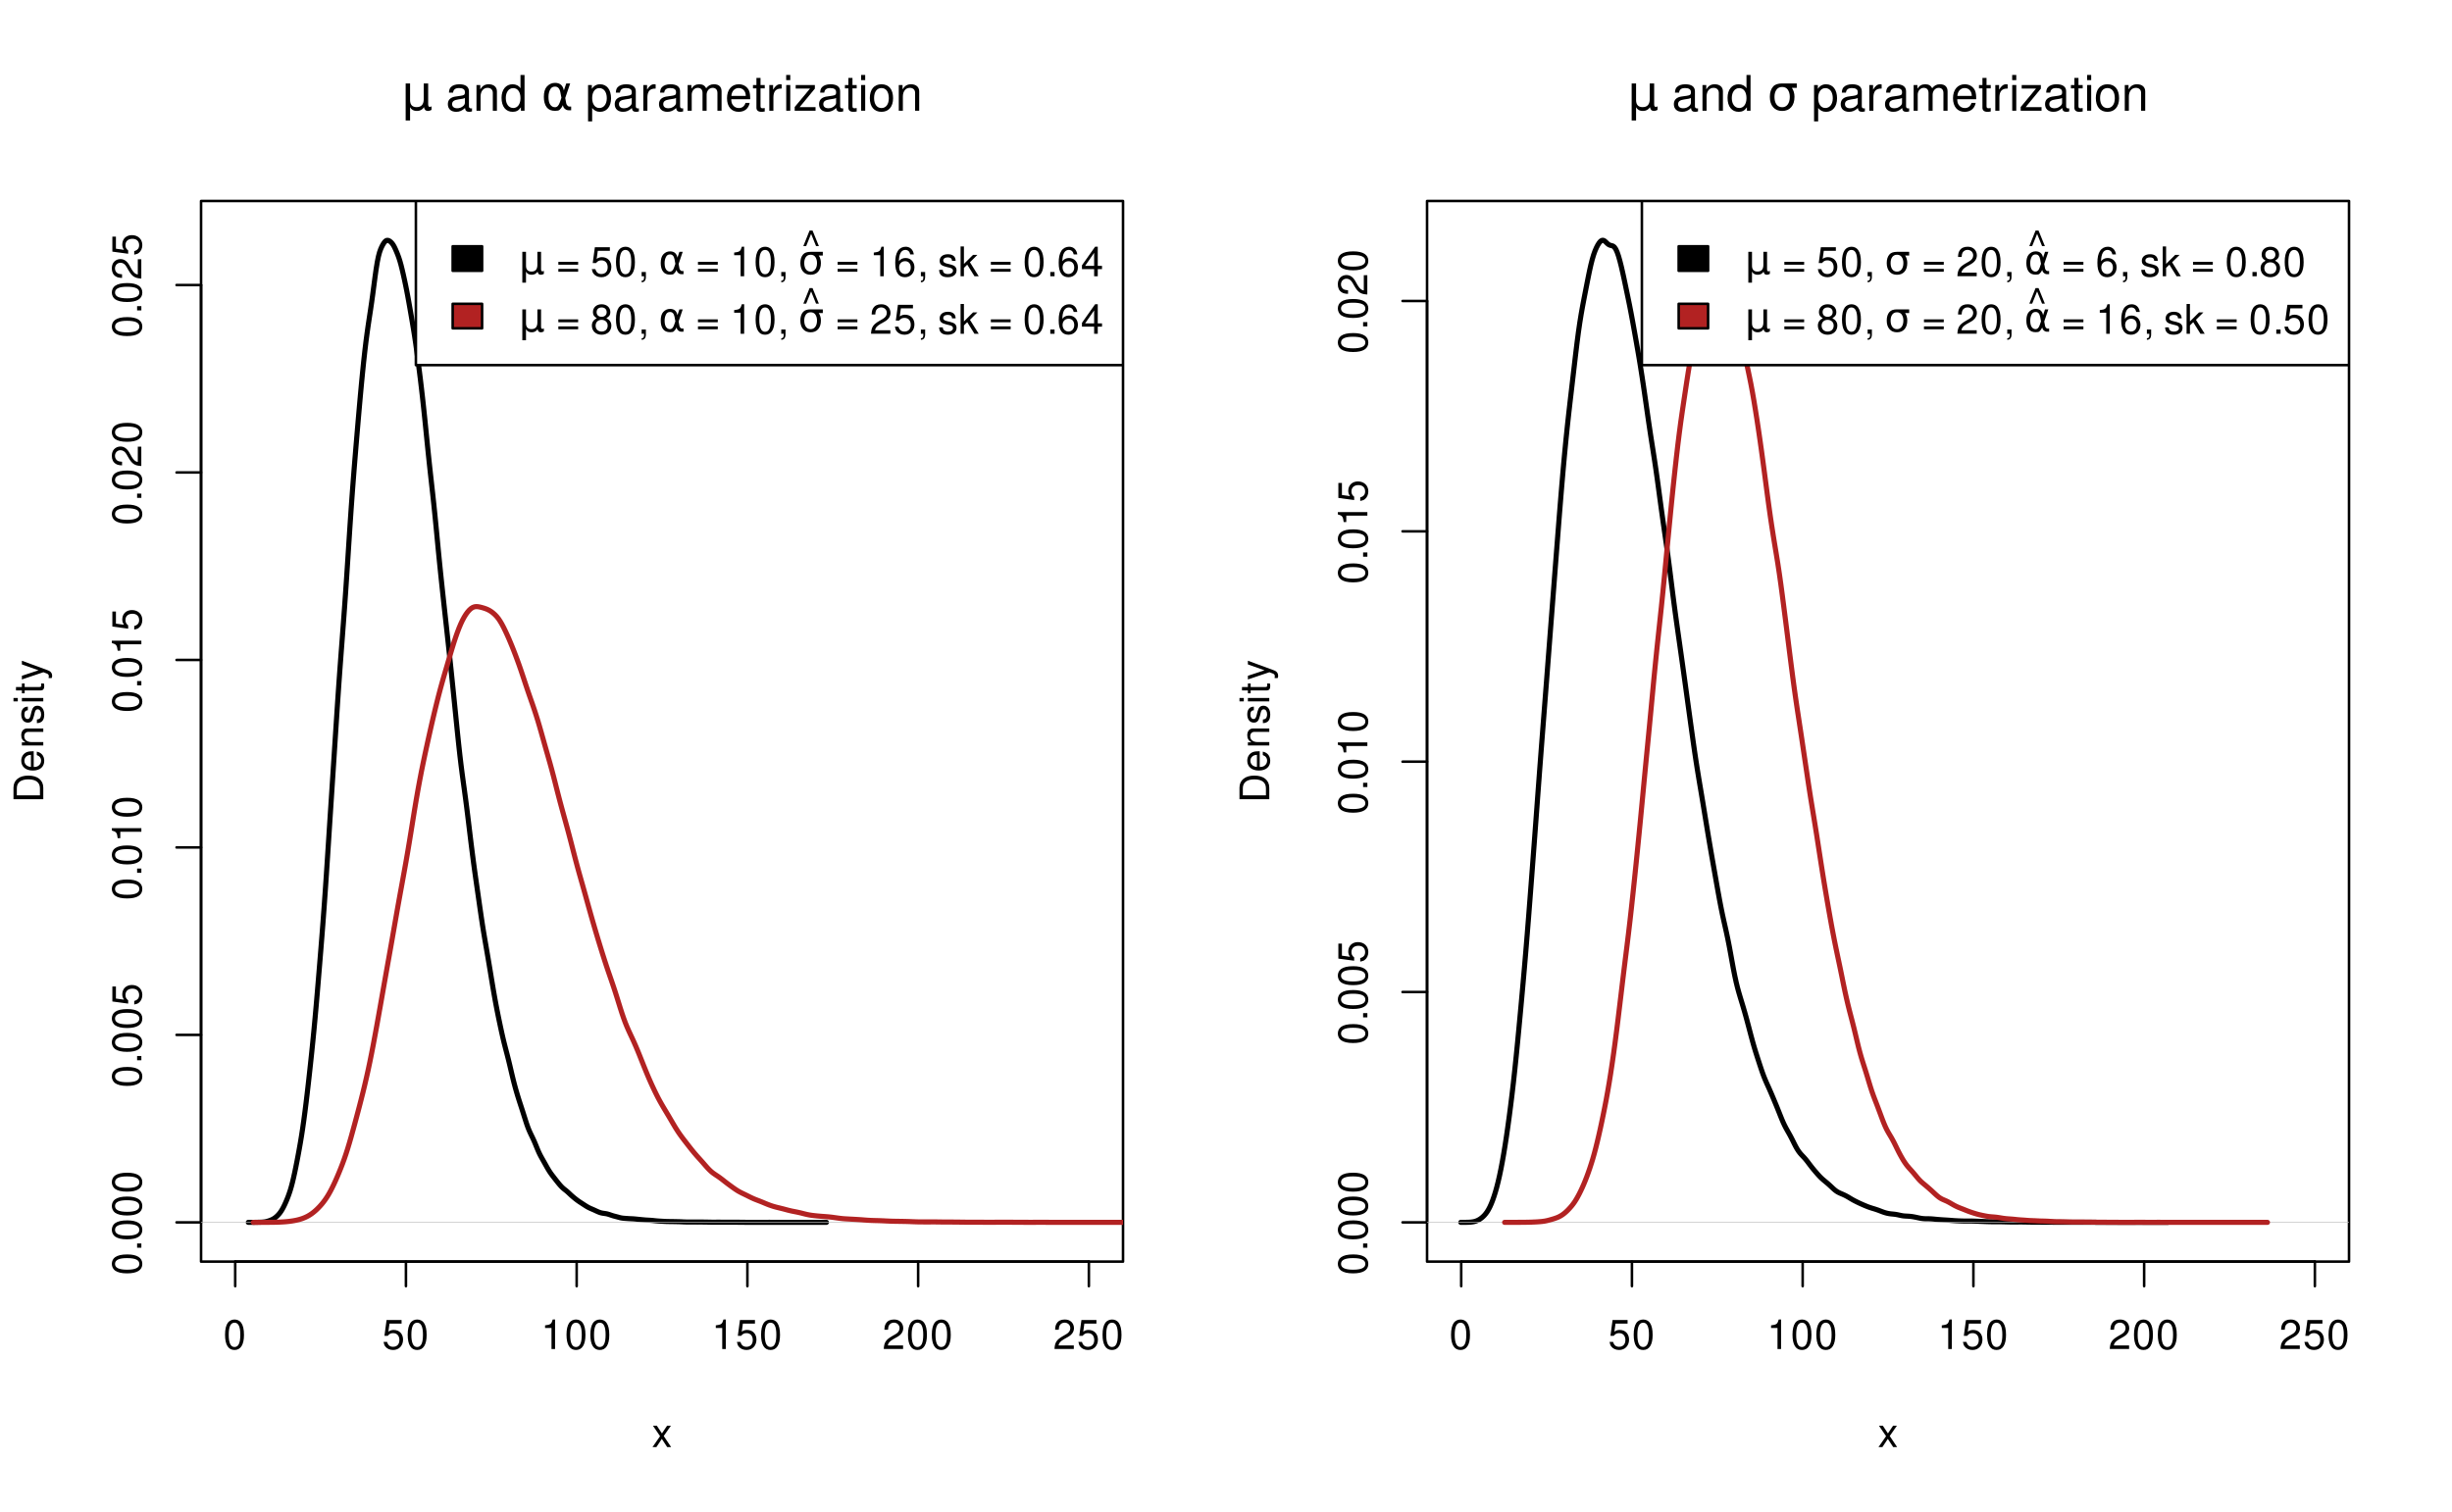 <?xml version="1.0" encoding="UTF-8"?>
<svg xmlns="http://www.w3.org/2000/svg" xmlns:xlink="http://www.w3.org/1999/xlink" width="720pt" height="444pt" viewBox="0 0 720 444" version="1.1">
<defs>
<g>
<symbol overflow="visible" id="glyph0-0">
<path style="stroke:none;" d=""/>
</symbol>
<symbol overflow="visible" id="glyph0-1">
<path style="stroke:none;" d="M 3.297 -8.672 C 2.516 -8.672 1.781 -8.312 1.344 -7.734 C 0.797 -6.953 0.516 -5.812 0.516 -4.203 C 0.516 -1.266 1.469 0.281 3.297 0.281 C 5.094 0.281 6.078 -1.266 6.078 -4.125 C 6.078 -5.812 5.812 -6.938 5.25 -7.734 C 4.812 -8.328 4.109 -8.672 3.297 -8.672 Z M 3.297 -7.734 C 4.438 -7.734 5 -6.578 5 -4.219 C 5 -1.75 4.453 -0.594 3.281 -0.594 C 2.156 -0.594 1.594 -1.797 1.594 -4.188 C 1.594 -6.578 2.156 -7.734 3.297 -7.734 Z M 3.297 -7.734 "/>
</symbol>
<symbol overflow="visible" id="glyph0-2">
<path style="stroke:none;" d="M 5.719 -8.516 L 1.312 -8.516 L 0.688 -3.875 L 1.656 -3.875 C 2.141 -4.469 2.562 -4.672 3.234 -4.672 C 4.375 -4.672 5.078 -3.891 5.078 -2.625 C 5.078 -1.406 4.375 -0.656 3.219 -0.656 C 2.297 -0.656 1.734 -1.125 1.469 -2.094 L 0.422 -2.094 C 0.562 -1.391 0.688 -1.062 0.938 -0.75 C 1.422 -0.094 2.281 0.281 3.234 0.281 C 4.953 0.281 6.156 -0.969 6.156 -2.766 C 6.156 -4.453 5.047 -5.609 3.406 -5.609 C 2.812 -5.609 2.328 -5.453 1.844 -5.094 L 2.172 -7.469 L 5.719 -7.469 Z M 5.719 -8.516 "/>
</symbol>
<symbol overflow="visible" id="glyph0-3">
<path style="stroke:none;" d="M 3.109 -6.188 L 3.109 0 L 4.156 0 L 4.156 -8.672 L 3.469 -8.672 C 3.094 -7.344 2.859 -7.156 1.219 -6.953 L 1.219 -6.188 Z M 3.109 -6.188 "/>
</symbol>
<symbol overflow="visible" id="glyph0-4">
<path style="stroke:none;" d="M 6.078 -1.047 L 1.594 -1.047 C 1.703 -1.766 2.094 -2.219 3.125 -2.859 L 4.328 -3.531 C 5.516 -4.188 6.125 -5.078 6.125 -6.141 C 6.125 -6.859 5.844 -7.531 5.344 -8 C 4.844 -8.453 4.219 -8.672 3.406 -8.672 C 2.328 -8.672 1.531 -8.297 1.062 -7.547 C 0.75 -7.094 0.625 -6.547 0.594 -5.672 L 1.656 -5.672 C 1.688 -6.266 1.766 -6.609 1.906 -6.906 C 2.188 -7.422 2.734 -7.75 3.375 -7.75 C 4.328 -7.75 5.047 -7.062 5.047 -6.125 C 5.047 -5.422 4.656 -4.828 3.906 -4.391 L 2.797 -3.75 C 1.016 -2.719 0.5 -1.906 0.406 -0.016 L 6.078 -0.016 Z M 6.078 -1.047 "/>
</symbol>
<symbol overflow="visible" id="glyph0-5">
<path style="stroke:none;" d="M 3.5 -3.25 L 5.609 -6.281 L 4.484 -6.281 L 2.969 -4.016 L 1.469 -6.281 L 0.328 -6.281 L 2.422 -3.203 L 0.203 0 L 1.344 0 L 2.938 -2.406 L 4.516 0 L 5.672 0 Z M 3.5 -3.25 "/>
</symbol>
<symbol overflow="visible" id="glyph0-6">
<path style="stroke:none;" d=""/>
</symbol>
<symbol overflow="visible" id="glyph0-7">
<path style="stroke:none;" d="M 6.406 -4.234 L 0.594 -4.234 L 0.594 -3.391 L 6.406 -3.391 Z M 6.406 -2.172 L 0.594 -2.172 L 0.594 -1.328 L 6.406 -1.328 Z M 6.406 -2.172 "/>
</symbol>
<symbol overflow="visible" id="glyph0-8">
<path style="stroke:none;" d="M 1.047 -1.25 L 1.047 0 L 1.766 0 L 1.766 0.219 C 1.766 1.047 1.609 1.281 1.047 1.312 L 1.047 1.766 C 1.844 1.781 2.297 1.219 2.297 0.188 L 2.297 -1.25 Z M 1.047 -1.25 "/>
</symbol>
<symbol overflow="visible" id="glyph0-9">
<path style="stroke:none;" d="M 2.359 -8.516 L 0.531 -3.953 L 1.359 -3.953 L 2.812 -7.547 L 4.266 -3.953 L 5.094 -3.953 L 3.234 -8.516 Z M 2.359 -8.516 "/>
</symbol>
<symbol overflow="visible" id="glyph0-10">
<path style="stroke:none;" d="M 5.969 -6.422 C 5.766 -7.844 4.859 -8.672 3.562 -8.672 C 2.625 -8.672 1.781 -8.219 1.281 -7.438 C 0.75 -6.594 0.516 -5.531 0.516 -3.953 C 0.516 -2.5 0.719 -1.578 1.234 -0.797 C 1.688 -0.094 2.438 0.281 3.375 0.281 C 4.984 0.281 6.156 -0.938 6.156 -2.625 C 6.156 -4.219 5.078 -5.359 3.547 -5.359 C 2.719 -5.359 2.047 -5.047 1.594 -4.406 C 1.609 -6.547 2.281 -7.734 3.484 -7.734 C 4.234 -7.734 4.75 -7.266 4.922 -6.422 Z M 3.422 -4.422 C 4.438 -4.422 5.078 -3.703 5.078 -2.547 C 5.078 -1.453 4.359 -0.656 3.391 -0.656 C 2.406 -0.656 1.656 -1.484 1.656 -2.594 C 1.656 -3.672 2.375 -4.422 3.422 -4.422 Z M 3.422 -4.422 "/>
</symbol>
<symbol overflow="visible" id="glyph0-11">
<path style="stroke:none;" d="M 5.25 -4.531 C 5.25 -5.766 4.422 -6.469 2.969 -6.469 C 1.516 -6.469 0.562 -5.719 0.562 -4.547 C 0.562 -3.562 1.062 -3.094 2.562 -2.734 L 3.484 -2.516 C 4.188 -2.344 4.469 -2.094 4.469 -1.641 C 4.469 -1.047 3.875 -0.641 3 -0.641 C 2.453 -0.641 2 -0.797 1.75 -1.062 C 1.594 -1.25 1.531 -1.422 1.469 -1.875 L 0.406 -1.875 C 0.453 -0.422 1.266 0.281 2.922 0.281 C 4.5 0.281 5.516 -0.5 5.516 -1.719 C 5.516 -2.656 4.984 -3.172 3.734 -3.469 L 2.766 -3.703 C 1.953 -3.891 1.609 -4.156 1.609 -4.594 C 1.609 -5.188 2.125 -5.547 2.938 -5.547 C 3.75 -5.547 4.172 -5.203 4.203 -4.531 Z M 5.25 -4.531 "/>
</symbol>
<symbol overflow="visible" id="glyph0-12">
<path style="stroke:none;" d="M 1.688 -8.75 L 0.703 -8.75 L 0.703 0 L 1.688 0 L 1.688 -2.453 L 2.656 -3.406 L 4.781 0 L 6.031 0 L 3.453 -4.109 L 5.641 -6.281 L 4.359 -6.281 L 1.688 -3.625 Z M 1.688 -8.75 "/>
</symbol>
<symbol overflow="visible" id="glyph0-13">
<path style="stroke:none;" d="M 2.297 -1.25 L 1.047 -1.25 L 1.047 0 L 2.297 0 Z M 2.297 -1.25 "/>
</symbol>
<symbol overflow="visible" id="glyph0-14">
<path style="stroke:none;" d="M 3.922 -2.094 L 3.922 0 L 4.984 0 L 4.984 -2.094 L 6.234 -2.094 L 6.234 -3.047 L 4.984 -3.047 L 4.984 -8.672 L 4.203 -8.672 L 0.344 -3.219 L 0.344 -2.094 Z M 3.922 -3.047 L 1.266 -3.047 L 3.922 -6.875 Z M 3.922 -3.047 "/>
</symbol>
<symbol overflow="visible" id="glyph0-15">
<path style="stroke:none;" d="M 4.688 -4.578 C 5.578 -5.109 5.859 -5.547 5.859 -6.359 C 5.859 -7.734 4.812 -8.672 3.297 -8.672 C 1.797 -8.672 0.75 -7.734 0.75 -6.375 C 0.75 -5.547 1.016 -5.125 1.891 -4.578 C 0.922 -4.078 0.438 -3.375 0.438 -2.406 C 0.438 -0.828 1.609 0.281 3.297 0.281 C 4.984 0.281 6.156 -0.828 6.156 -2.406 C 6.156 -3.375 5.672 -4.078 4.688 -4.578 Z M 3.297 -7.734 C 4.203 -7.734 4.781 -7.203 4.781 -6.344 C 4.781 -5.516 4.188 -4.984 3.297 -4.984 C 2.406 -4.984 1.828 -5.516 1.828 -6.359 C 1.828 -7.203 2.406 -7.734 3.297 -7.734 Z M 3.297 -4.094 C 4.359 -4.094 5.078 -3.391 5.078 -2.391 C 5.078 -1.344 4.375 -0.656 3.281 -0.656 C 2.25 -0.656 1.531 -1.375 1.531 -2.375 C 1.531 -3.406 2.234 -4.094 3.297 -4.094 Z M 3.297 -4.094 "/>
</symbol>
<symbol overflow="visible" id="glyph1-0">
<path style="stroke:none;" d=""/>
</symbol>
<symbol overflow="visible" id="glyph1-1">
<path style="stroke:none;" d="M -8.672 -3.297 C -8.672 -2.516 -8.312 -1.781 -7.734 -1.344 C -6.953 -0.797 -5.812 -0.516 -4.203 -0.516 C -1.266 -0.516 0.281 -1.469 0.281 -3.297 C 0.281 -5.094 -1.266 -6.078 -4.125 -6.078 C -5.812 -6.078 -6.938 -5.812 -7.734 -5.25 C -8.328 -4.812 -8.672 -4.109 -8.672 -3.297 Z M -7.734 -3.297 C -7.734 -4.438 -6.578 -5 -4.219 -5 C -1.75 -5 -0.594 -4.453 -0.594 -3.281 C -0.594 -2.156 -1.797 -1.594 -4.188 -1.594 C -6.578 -1.594 -7.734 -2.156 -7.734 -3.297 Z M -7.734 -3.297 "/>
</symbol>
<symbol overflow="visible" id="glyph1-2">
<path style="stroke:none;" d="M -1.25 -2.297 L -1.25 -1.047 L 0 -1.047 L 0 -2.297 Z M -1.25 -2.297 "/>
</symbol>
<symbol overflow="visible" id="glyph1-3">
<path style="stroke:none;" d="M -8.516 -5.719 L -8.516 -1.312 L -3.875 -0.688 L -3.875 -1.656 C -4.469 -2.141 -4.672 -2.562 -4.672 -3.234 C -4.672 -4.375 -3.891 -5.078 -2.625 -5.078 C -1.406 -5.078 -0.656 -4.375 -0.656 -3.219 C -0.656 -2.297 -1.125 -1.734 -2.094 -1.469 L -2.094 -0.422 C -1.391 -0.562 -1.062 -0.688 -0.75 -0.938 C -0.094 -1.422 0.281 -2.281 0.281 -3.234 C 0.281 -4.953 -0.969 -6.156 -2.766 -6.156 C -4.453 -6.156 -5.609 -5.047 -5.609 -3.406 C -5.609 -2.812 -5.453 -2.328 -5.094 -1.844 L -7.469 -2.172 L -7.469 -5.719 Z M -8.516 -5.719 "/>
</symbol>
<symbol overflow="visible" id="glyph1-4">
<path style="stroke:none;" d="M -6.188 -3.109 L 0 -3.109 L 0 -4.156 L -8.672 -4.156 L -8.672 -3.469 C -7.344 -3.094 -7.156 -2.859 -6.953 -1.219 L -6.188 -1.219 Z M -6.188 -3.109 "/>
</symbol>
<symbol overflow="visible" id="glyph1-5">
<path style="stroke:none;" d="M -1.047 -6.078 L -1.047 -1.594 C -1.766 -1.703 -2.219 -2.094 -2.859 -3.125 L -3.531 -4.328 C -4.188 -5.516 -5.078 -6.125 -6.141 -6.125 C -6.859 -6.125 -7.531 -5.844 -8 -5.344 C -8.453 -4.844 -8.672 -4.219 -8.672 -3.406 C -8.672 -2.328 -8.297 -1.531 -7.547 -1.062 C -7.094 -0.75 -6.547 -0.625 -5.672 -0.594 L -5.672 -1.656 C -6.266 -1.688 -6.609 -1.766 -6.906 -1.906 C -7.422 -2.188 -7.75 -2.734 -7.75 -3.375 C -7.75 -4.328 -7.062 -5.047 -6.125 -5.047 C -5.422 -5.047 -4.828 -4.656 -4.391 -3.906 L -3.75 -2.797 C -2.719 -1.016 -1.906 -0.5 -0.016 -0.406 L -0.016 -6.078 Z M -1.047 -6.078 "/>
</symbol>
<symbol overflow="visible" id="glyph1-6">
<path style="stroke:none;" d="M 0 -1.062 L 0 -4.438 C 0 -6.641 -1.656 -8 -4.375 -8 C -7.094 -8 -8.75 -6.656 -8.75 -4.438 L -8.75 -1.062 Z M -0.984 -2.188 L -7.766 -2.188 L -7.766 -4.25 C -7.766 -5.969 -6.594 -6.891 -4.375 -6.891 C -2.141 -6.891 -0.984 -5.969 -0.984 -4.25 Z M -0.984 -2.188 "/>
</symbol>
<symbol overflow="visible" id="glyph1-7">
<path style="stroke:none;" d="M -2.812 -6.156 C -3.766 -6.156 -4.344 -6.078 -4.812 -5.906 C -5.844 -5.5 -6.469 -4.531 -6.469 -3.359 C -6.469 -1.609 -5.141 -0.484 -3.062 -0.484 C -0.984 -0.484 0.281 -1.562 0.281 -3.344 C 0.281 -4.781 -0.547 -5.766 -1.906 -6.031 L -1.906 -5.016 C -1.078 -4.734 -0.641 -4.172 -0.641 -3.375 C -0.641 -2.734 -0.938 -2.203 -1.469 -1.859 C -1.828 -1.625 -2.188 -1.531 -2.812 -1.531 Z M -3.625 -1.547 C -4.781 -1.625 -5.547 -2.344 -5.547 -3.344 C -5.547 -4.375 -4.75 -5.078 -3.625 -5.078 Z M -3.625 -1.547 "/>
</symbol>
<symbol overflow="visible" id="glyph1-8">
<path style="stroke:none;" d="M -6.281 -0.844 L 0 -0.844 L 0 -1.844 L -3.469 -1.844 C -4.75 -1.844 -5.594 -2.516 -5.594 -3.547 C -5.594 -4.344 -5.109 -4.844 -4.359 -4.844 L 0 -4.844 L 0 -5.844 L -4.75 -5.844 C -5.797 -5.844 -6.469 -5.062 -6.469 -3.859 C -6.469 -2.922 -6.109 -2.312 -5.234 -1.766 L -6.281 -1.766 Z M -6.281 -0.844 "/>
</symbol>
<symbol overflow="visible" id="glyph1-9">
<path style="stroke:none;" d="M -4.531 -5.25 C -5.766 -5.25 -6.469 -4.422 -6.469 -2.969 C -6.469 -1.516 -5.719 -0.562 -4.547 -0.562 C -3.562 -0.562 -3.094 -1.062 -2.734 -2.562 L -2.516 -3.484 C -2.344 -4.188 -2.094 -4.469 -1.641 -4.469 C -1.047 -4.469 -0.641 -3.875 -0.641 -3 C -0.641 -2.453 -0.797 -2 -1.062 -1.75 C -1.25 -1.594 -1.422 -1.531 -1.875 -1.469 L -1.875 -0.406 C -0.422 -0.453 0.281 -1.266 0.281 -2.922 C 0.281 -4.5 -0.5 -5.516 -1.719 -5.516 C -2.656 -5.516 -3.172 -4.984 -3.469 -3.734 L -3.703 -2.766 C -3.891 -1.953 -4.156 -1.609 -4.594 -1.609 C -5.188 -1.609 -5.547 -2.125 -5.547 -2.938 C -5.547 -3.75 -5.203 -4.172 -4.531 -4.203 Z M -4.531 -5.25 "/>
</symbol>
<symbol overflow="visible" id="glyph1-10">
<path style="stroke:none;" d="M -6.281 -1.797 L -6.281 -0.797 L 0 -0.797 L 0 -1.797 Z M -8.75 -1.797 L -8.75 -0.797 L -7.484 -0.797 L -7.484 -1.797 Z M -8.75 -1.797 "/>
</symbol>
<symbol overflow="visible" id="glyph1-11">
<path style="stroke:none;" d="M -6.281 -3.047 L -6.281 -2.016 L -8.016 -2.016 L -8.016 -1.016 L -6.281 -1.016 L -6.281 -0.172 L -5.469 -0.172 L -5.469 -1.016 L -0.719 -1.016 C -0.078 -1.016 0.281 -1.453 0.281 -2.234 C 0.281 -2.5 0.25 -2.719 0.188 -3.047 L -0.641 -3.047 C -0.609 -2.906 -0.594 -2.766 -0.594 -2.562 C -0.594 -2.141 -0.719 -2.016 -1.156 -2.016 L -5.469 -2.016 L -5.469 -3.047 Z M -6.281 -3.047 "/>
</symbol>
<symbol overflow="visible" id="glyph1-12">
<path style="stroke:none;" d="M -6.281 -4.656 L -1.391 -2.922 L -6.281 -1.312 L -6.281 -0.234 L 0.031 -2.359 L 1.016 -1.984 C 1.469 -1.812 1.625 -1.594 1.625 -1.172 C 1.625 -1.016 1.609 -0.859 1.562 -0.641 L 2.453 -0.641 C 2.562 -0.859 2.609 -1.062 2.609 -1.312 C 2.609 -1.641 2.516 -1.984 2.312 -2.25 C 2.094 -2.562 1.828 -2.75 1.312 -2.938 L -6.281 -5.734 Z M -6.281 -4.656 "/>
</symbol>
<symbol overflow="visible" id="glyph2-0">
<path style="stroke:none;" d="M 0.719 2.547 L 0.719 -10.156 L 7.922 -10.156 L 7.922 2.547 Z M 1.531 1.75 L 7.125 1.75 L 7.125 -9.344 L 1.531 -9.344 Z M 1.531 1.75 "/>
</symbol>
<symbol overflow="visible" id="glyph2-1">
<path style="stroke:none;" d="M 1.219 3 L 1.219 -7.875 L 2.516 -7.875 L 2.516 -2.984 C 2.516 -2.305 2.676 -1.789 3 -1.438 C 3.32 -1.094 3.801 -0.922 4.438 -0.922 C 5.133 -0.922 5.656 -1.117 6 -1.516 C 6.352 -1.91 6.531 -2.5 6.531 -3.281 L 6.531 -7.875 L 7.828 -7.875 L 7.828 -1.812 C 7.828 -1.531 7.863 -1.32 7.938 -1.188 C 8.02 -1.051 8.148 -0.984 8.328 -0.984 C 8.367 -0.984 8.426 -0.992 8.5 -1.016 C 8.57 -1.047 8.676 -1.094 8.812 -1.156 L 8.812 -0.109 C 8.625 -0.004 8.441 0.07 8.266 0.125 C 8.098 0.176 7.93 0.203 7.766 0.203 C 7.441 0.203 7.18 0.113 6.984 -0.062 C 6.797 -0.25 6.664 -0.531 6.594 -0.906 C 6.363 -0.539 6.078 -0.266 5.734 -0.078 C 5.391 0.109 4.988 0.203 4.531 0.203 C 4.051 0.203 3.645 0.113 3.312 -0.062 C 2.977 -0.25 2.711 -0.523 2.516 -0.891 L 2.516 3 Z M 1.219 3 "/>
</symbol>
<symbol overflow="visible" id="glyph2-2">
<path style="stroke:none;" d="M 5.953 -3.672 L 5.641 -5.297 C 5.43 -6.398 4.91 -6.953 4.078 -6.953 C 3.441 -6.953 2.984 -6.695 2.703 -6.188 C 2.336 -5.539 2.156 -4.789 2.156 -3.938 C 2.156 -2.906 2.332 -2.141 2.688 -1.641 C 3.039 -1.141 3.504 -0.891 4.078 -0.891 C 4.703 -0.891 5.18 -1.391 5.516 -2.391 Z M 6.672 -5.812 L 7.375 -7.875 L 8.531 -7.875 L 7.078 -3.609 L 7.359 -2.062 C 7.398 -1.832 7.504 -1.625 7.672 -1.438 C 7.867 -1.207 8.039 -1.094 8.188 -1.094 L 8.812 -1.094 L 8.812 0 L 8.031 0 C 7.594 0 7.176 -0.195 6.781 -0.594 C 6.594 -0.789 6.457 -1.094 6.375 -1.5 C 6.156 -0.977 5.828 -0.516 5.391 -0.109 C 5.18 0.078 4.742 0.172 4.078 0.172 C 2.973 0.172 2.156 -0.18 1.625 -0.891 C 1.07 -1.629 0.797 -2.645 0.797 -3.938 C 0.797 -5.312 1.094 -6.32 1.688 -6.969 C 2.352 -7.688 3.148 -8.047 4.078 -8.047 C 5.535 -8.047 6.398 -7.301 6.672 -5.812 Z M 6.672 -5.812 "/>
</symbol>
<symbol overflow="visible" id="glyph2-3">
<path style="stroke:none;" d="M 4.406 -6.844 C 3.695 -6.844 3.148 -6.586 2.766 -6.078 C 2.359 -5.535 2.156 -4.82 2.156 -3.938 C 2.156 -2.988 2.352 -2.242 2.75 -1.703 C 3.156 -1.16 3.707 -0.891 4.406 -0.891 C 5.094 -0.891 5.641 -1.16 6.047 -1.703 C 6.453 -2.254 6.656 -3 6.656 -3.938 C 6.656 -4.789 6.453 -5.504 6.047 -6.078 C 5.68 -6.586 5.133 -6.844 4.406 -6.844 Z M 4.406 -7.875 L 8.703 -7.875 L 8.703 -6.578 L 7.266 -6.578 C 7.773 -5.848 8.031 -4.969 8.031 -3.938 C 8.031 -2.645 7.707 -1.633 7.062 -0.906 C 6.414 -0.164 5.531 0.203 4.406 0.203 C 3.281 0.203 2.398 -0.164 1.766 -0.906 C 1.117 -1.633 0.797 -2.645 0.797 -3.938 C 0.797 -5.227 1.117 -6.238 1.766 -6.969 C 2.285 -7.57 3.164 -7.875 4.406 -7.875 Z M 4.406 -7.875 "/>
</symbol>
<symbol overflow="visible" id="glyph3-0">
<path style="stroke:none;" d=""/>
</symbol>
<symbol overflow="visible" id="glyph3-1">
<path style="stroke:none;" d=""/>
</symbol>
<symbol overflow="visible" id="glyph3-2">
<path style="stroke:none;" d="M 7.703 -0.703 C 7.578 -0.672 7.516 -0.672 7.453 -0.672 C 7.031 -0.672 6.797 -0.891 6.797 -1.266 L 6.797 -5.703 C 6.797 -7.047 5.812 -7.766 3.969 -7.766 C 2.859 -7.766 1.969 -7.453 1.453 -6.891 C 1.109 -6.5 0.969 -6.062 0.938 -5.312 L 2.141 -5.312 C 2.25 -6.234 2.797 -6.656 3.922 -6.656 C 5.016 -6.656 5.609 -6.25 5.609 -5.531 L 5.609 -5.219 C 5.594 -4.703 5.328 -4.516 4.344 -4.375 C 2.656 -4.156 2.391 -4.109 1.938 -3.922 C 1.047 -3.547 0.609 -2.875 0.609 -1.906 C 0.609 -0.531 1.562 0.328 3.078 0.328 C 4.031 0.328 4.797 0 5.641 -0.781 C 5.734 0 6.109 0.328 6.891 0.328 C 7.141 0.328 7.297 0.297 7.703 0.203 Z M 5.609 -2.375 C 5.609 -1.969 5.484 -1.734 5.125 -1.391 C 4.641 -0.953 4.047 -0.719 3.344 -0.719 C 2.406 -0.719 1.859 -1.172 1.859 -1.938 C 1.859 -2.719 2.375 -3.125 3.672 -3.312 C 4.953 -3.484 5.203 -3.547 5.609 -3.734 Z M 5.609 -2.375 "/>
</symbol>
<symbol overflow="visible" id="glyph3-3">
<path style="stroke:none;" d="M 1.016 -7.547 L 1.016 0 L 2.219 0 L 2.219 -4.156 C 2.219 -5.703 3.031 -6.719 4.266 -6.719 C 5.219 -6.719 5.812 -6.141 5.812 -5.234 L 5.812 0 L 7.016 0 L 7.016 -5.703 C 7.016 -6.953 6.078 -7.766 4.625 -7.766 C 3.5 -7.766 2.781 -7.328 2.125 -6.281 L 2.125 -7.547 Z M 1.016 -7.547 "/>
</symbol>
<symbol overflow="visible" id="glyph3-4">
<path style="stroke:none;" d="M 7.125 -10.5 L 5.938 -10.5 L 5.938 -6.594 C 5.438 -7.359 4.625 -7.766 3.609 -7.766 C 1.656 -7.766 0.375 -6.188 0.375 -3.781 C 0.375 -1.234 1.609 0.328 3.656 0.328 C 4.703 0.328 5.422 -0.062 6.062 -1 L 6.062 0 L 7.125 0 Z M 3.812 -6.641 C 5.109 -6.641 5.938 -5.5 5.938 -3.688 C 5.938 -1.938 5.094 -0.797 3.828 -0.797 C 2.5 -0.797 1.625 -1.953 1.625 -3.719 C 1.625 -5.469 2.5 -6.641 3.812 -6.641 Z M 3.812 -6.641 "/>
</symbol>
<symbol overflow="visible" id="glyph3-5">
<path style="stroke:none;" d="M 0.781 3.141 L 1.984 3.141 L 1.984 -0.797 C 2.625 -0.016 3.328 0.328 4.312 0.328 C 6.266 0.328 7.531 -1.234 7.531 -3.641 C 7.531 -6.188 6.297 -7.766 4.297 -7.766 C 3.266 -7.766 2.453 -7.297 1.891 -6.406 L 1.891 -7.547 L 0.781 -7.547 Z M 4.094 -6.641 C 5.422 -6.641 6.281 -5.469 6.281 -3.672 C 6.281 -1.953 5.406 -0.797 4.094 -0.797 C 2.812 -0.797 1.984 -1.938 1.984 -3.719 C 1.984 -5.484 2.812 -6.641 4.094 -6.641 Z M 4.094 -6.641 "/>
</symbol>
<symbol overflow="visible" id="glyph3-6">
<path style="stroke:none;" d="M 1 -7.547 L 1 0 L 2.203 0 L 2.203 -3.922 C 2.219 -5.734 2.969 -6.547 4.625 -6.5 L 4.625 -7.719 C 4.422 -7.75 4.312 -7.766 4.156 -7.766 C 3.391 -7.766 2.797 -7.297 2.109 -6.188 L 2.109 -7.547 Z M 1 -7.547 "/>
</symbol>
<symbol overflow="visible" id="glyph3-7">
<path style="stroke:none;" d="M 1.016 -7.547 L 1.016 0 L 2.219 0 L 2.219 -4.734 C 2.219 -5.828 3.016 -6.719 3.984 -6.719 C 4.891 -6.719 5.391 -6.172 5.391 -5.203 L 5.391 0 L 6.594 0 L 6.594 -4.734 C 6.594 -5.828 7.391 -6.719 8.375 -6.719 C 9.25 -6.719 9.766 -6.156 9.766 -5.203 L 9.766 0 L 10.984 0 L 10.984 -5.656 C 10.984 -7.016 10.203 -7.766 8.781 -7.766 C 7.781 -7.766 7.172 -7.469 6.469 -6.609 C 6.016 -7.422 5.422 -7.766 4.438 -7.766 C 3.422 -7.766 2.75 -7.391 2.125 -6.484 L 2.125 -7.547 Z M 1.016 -7.547 "/>
</symbol>
<symbol overflow="visible" id="glyph3-8">
<path style="stroke:none;" d="M 7.391 -3.375 C 7.391 -4.531 7.297 -5.219 7.094 -5.781 C 6.594 -7.016 5.453 -7.766 4.031 -7.766 C 1.938 -7.766 0.578 -6.172 0.578 -3.672 C 0.578 -1.188 1.875 0.328 4 0.328 C 5.734 0.328 6.922 -0.641 7.234 -2.297 L 6.016 -2.297 C 5.688 -1.297 5.016 -0.781 4.047 -0.781 C 3.281 -0.781 2.641 -1.125 2.234 -1.75 C 1.938 -2.188 1.844 -2.625 1.828 -3.375 Z M 1.859 -4.344 C 1.953 -5.75 2.812 -6.656 4.016 -6.656 C 5.25 -6.656 6.094 -5.703 6.094 -4.344 Z M 1.859 -4.344 "/>
</symbol>
<symbol overflow="visible" id="glyph3-9">
<path style="stroke:none;" d="M 3.656 -7.547 L 2.422 -7.547 L 2.422 -9.625 L 1.219 -9.625 L 1.219 -7.547 L 0.203 -7.547 L 0.203 -6.562 L 1.219 -6.562 L 1.219 -0.859 C 1.219 -0.094 1.75 0.328 2.672 0.328 C 3 0.328 3.25 0.297 3.656 0.234 L 3.656 -0.781 C 3.484 -0.734 3.328 -0.719 3.078 -0.719 C 2.562 -0.719 2.422 -0.859 2.422 -1.391 L 2.422 -6.562 L 3.656 -6.562 Z M 3.656 -7.547 "/>
</symbol>
<symbol overflow="visible" id="glyph3-10">
<path style="stroke:none;" d="M 2.156 -7.547 L 0.969 -7.547 L 0.969 0 L 2.156 0 Z M 2.156 -10.5 L 0.953 -10.5 L 0.953 -8.984 L 2.156 -8.984 Z M 2.156 -10.5 "/>
</symbol>
<symbol overflow="visible" id="glyph3-11">
<path style="stroke:none;" d="M 6.375 -7.547 L 0.75 -7.547 L 0.75 -6.5 L 4.953 -6.5 L 0.453 -1.078 L 0.453 0 L 6.578 0 L 6.578 -1.047 L 1.906 -1.047 L 6.375 -6.484 Z M 6.375 -7.547 "/>
</symbol>
<symbol overflow="visible" id="glyph3-12">
<path style="stroke:none;" d="M 3.922 -7.766 C 1.781 -7.766 0.516 -6.25 0.516 -3.719 C 0.516 -1.172 1.781 0.328 3.938 0.328 C 6.062 0.328 7.344 -1.188 7.344 -3.656 C 7.344 -6.281 6.109 -7.766 3.922 -7.766 Z M 3.938 -6.656 C 5.281 -6.656 6.094 -5.547 6.094 -3.672 C 6.094 -1.891 5.266 -0.781 3.938 -0.781 C 2.594 -0.781 1.766 -1.891 1.766 -3.719 C 1.766 -5.547 2.594 -6.656 3.938 -6.656 Z M 3.938 -6.656 "/>
</symbol>
<symbol overflow="visible" id="glyph4-0">
<path style="stroke:none;" d="M 0.594 2.125 L 0.594 -8.469 L 6.594 -8.469 L 6.594 2.125 Z M 1.266 1.453 L 5.938 1.453 L 5.938 -7.781 L 1.266 -7.781 Z M 1.266 1.453 "/>
</symbol>
<symbol overflow="visible" id="glyph4-1">
<path style="stroke:none;" d="M 1.016 2.5 L 1.016 -6.562 L 2.094 -6.562 L 2.094 -2.484 C 2.094 -1.922 2.227 -1.492 2.5 -1.203 C 2.77 -0.91 3.172 -0.766 3.703 -0.766 C 4.273 -0.766 4.707 -0.926 5 -1.25 C 5.289 -1.582 5.438 -2.078 5.438 -2.734 L 5.438 -6.562 L 6.516 -6.562 L 6.516 -1.516 C 6.516 -1.273 6.547 -1.098 6.609 -0.984 C 6.68 -0.879 6.789 -0.828 6.938 -0.828 C 6.969 -0.828 7.016 -0.836 7.078 -0.859 C 7.141 -0.879 7.227 -0.914 7.344 -0.969 L 7.344 -0.094 C 7.188 0 7.035 0.066 6.891 0.109 C 6.742 0.148 6.602 0.172 6.469 0.172 C 6.195 0.172 5.977 0.098 5.812 -0.047 C 5.656 -0.203 5.551 -0.438 5.5 -0.75 C 5.301 -0.445 5.062 -0.219 4.781 -0.062 C 4.5 0.094 4.164 0.172 3.781 0.172 C 3.383 0.172 3.047 0.098 2.766 -0.047 C 2.484 -0.203 2.258 -0.438 2.094 -0.75 L 2.094 2.5 Z M 1.016 2.5 "/>
</symbol>
<symbol overflow="visible" id="glyph4-2">
<path style="stroke:none;" d="M 4.953 -3.047 L 4.703 -4.406 C 4.523 -5.332 4.086 -5.797 3.391 -5.797 C 2.867 -5.797 2.488 -5.582 2.25 -5.156 C 1.945 -4.613 1.797 -3.988 1.797 -3.281 C 1.797 -2.414 1.941 -1.781 2.234 -1.375 C 2.535 -0.957 2.922 -0.75 3.391 -0.75 C 3.91 -0.75 4.312 -1.164 4.594 -2 Z M 5.562 -4.844 L 6.141 -6.562 L 7.109 -6.562 L 5.906 -3 L 6.141 -1.719 C 6.172 -1.531 6.254 -1.359 6.391 -1.203 C 6.555 -1.016 6.703 -0.922 6.828 -0.922 L 7.344 -0.922 L 7.344 0 L 6.688 0 C 6.32 0 5.977 -0.164 5.656 -0.5 C 5.488 -0.656 5.375 -0.906 5.312 -1.25 C 5.133 -0.82 4.859 -0.438 4.484 -0.094 C 4.316 0.062 3.953 0.141 3.391 0.141 C 2.473 0.141 1.789 -0.156 1.344 -0.75 C 0.883 -1.363 0.656 -2.207 0.656 -3.281 C 0.656 -4.426 0.906 -5.27 1.406 -5.812 C 1.957 -6.406 2.617 -6.703 3.391 -6.703 C 4.609 -6.703 5.332 -6.082 5.562 -4.844 Z M 5.562 -4.844 "/>
</symbol>
<symbol overflow="visible" id="glyph4-3">
<path style="stroke:none;" d="M 3.672 -5.703 C 3.078 -5.703 2.617 -5.488 2.297 -5.062 C 1.961 -4.613 1.797 -4.02 1.797 -3.281 C 1.797 -2.488 1.961 -1.867 2.297 -1.422 C 2.629 -0.973 3.086 -0.75 3.672 -0.75 C 4.242 -0.75 4.695 -0.973 5.031 -1.422 C 5.375 -1.879 5.547 -2.5 5.547 -3.281 C 5.547 -3.988 5.379 -4.582 5.047 -5.062 C 4.734 -5.488 4.273 -5.703 3.672 -5.703 Z M 3.672 -6.562 L 7.25 -6.562 L 7.25 -5.484 L 6.047 -5.484 C 6.473 -4.879 6.688 -4.145 6.688 -3.281 C 6.688 -2.207 6.422 -1.363 5.891 -0.75 C 5.348 -0.133 4.609 0.172 3.672 0.172 C 2.734 0.172 2 -0.133 1.469 -0.75 C 0.926 -1.363 0.656 -2.207 0.656 -3.281 C 0.656 -4.363 0.926 -5.207 1.469 -5.812 C 1.906 -6.312 2.641 -6.562 3.672 -6.562 Z M 3.672 -6.562 "/>
</symbol>
</g>
<clipPath id="clip1">
  <path d="M 59.039 358 L 329.758 358 L 329.758 360 L 59.039 360 Z M 59.039 358 "/>
</clipPath>
<clipPath id="clip2">
  <path d="M 73 177 L 329.758 177 L 329.758 360 L 73 360 Z M 73 177 "/>
</clipPath>
<clipPath id="clip3">
  <path d="M 122 59.039 L 329.758 59.039 L 329.758 108 L 122 108 Z M 122 59.039 "/>
</clipPath>
<clipPath id="clip4">
  <path d="M 121 59.039 L 329.758 59.039 L 329.758 108 L 121 108 Z M 121 59.039 "/>
</clipPath>
<clipPath id="clip5">
  <path d="M 419.039 358 L 689.758 358 L 689.758 360 L 419.039 360 Z M 419.039 358 "/>
</clipPath>
<clipPath id="clip6">
  <path d="M 482 59.039 L 689.758 59.039 L 689.758 108 L 482 108 Z M 482 59.039 "/>
</clipPath>
<clipPath id="clip7">
  <path d="M 481 59.039 L 689.758 59.039 L 689.758 108 L 481 108 Z M 481 59.039 "/>
</clipPath>
</defs>
<g id="surface141">
<rect x="0" y="0" width="720" height="444" style="fill:rgb(100%,100%,100%);fill-opacity:1;stroke:none;"/>
<path style="fill:none;stroke-width:1.5;stroke-linecap:round;stroke-linejoin:round;stroke:rgb(0%,0%,0%);stroke-opacity:1;stroke-miterlimit:10;" d="M 72.914 359.023 L 73.246 359.023 L 73.578 359.02 L 74.242 359.02 L 74.574 359.016 L 74.906 359.008 L 75.238 359.004 L 76.234 358.98 L 76.57 358.973 L 76.902 358.957 L 77.234 358.934 L 77.566 358.898 L 77.898 358.848 L 78.23 358.777 L 78.562 358.691 L 78.895 358.594 L 79.227 358.477 L 79.559 358.348 L 79.891 358.199 L 80.223 358.023 L 80.555 357.82 L 80.887 357.578 L 81.219 357.297 L 81.551 356.98 L 81.883 356.617 L 82.215 356.211 L 82.547 355.738 L 82.879 355.203 L 83.211 354.594 L 83.543 353.922 L 83.875 353.191 L 84.211 352.41 L 84.543 351.578 L 84.875 350.668 L 85.207 349.668 L 85.539 348.543 L 85.871 347.285 L 86.203 345.895 L 86.535 344.387 L 86.867 342.781 L 87.199 341.102 L 87.531 339.363 L 87.863 337.555 L 88.195 335.664 L 88.527 333.652 L 88.859 331.5 L 89.191 329.18 L 89.523 326.695 L 89.855 324.062 L 90.188 321.297 L 90.52 318.422 L 90.852 315.453 L 91.184 312.402 L 91.516 309.262 L 91.848 306.008 L 92.184 302.609 L 92.516 299.047 L 92.848 295.32 L 93.18 291.449 L 93.512 287.484 L 93.844 283.453 L 94.176 279.379 L 94.508 275.23 L 94.84 270.949 L 95.172 266.488 L 95.504 261.801 L 95.836 256.906 L 96.168 251.852 L 96.5 246.719 L 96.832 241.578 L 97.164 236.477 L 97.496 231.41 L 97.828 226.34 L 98.16 221.234 L 98.492 216.102 L 98.824 210.984 L 99.156 205.961 L 99.488 201.102 L 99.824 196.441 L 100.156 191.961 L 100.488 187.582 L 100.82 183.191 L 101.152 178.684 L 101.484 173.992 L 101.816 169.082 L 102.148 164.008 L 102.48 158.875 L 102.812 153.82 L 103.145 148.961 L 103.477 144.359 L 103.809 140.008 L 104.141 135.852 L 104.473 131.82 L 104.805 127.863 L 105.137 123.965 L 105.469 120.137 L 105.801 116.402 L 106.133 112.805 L 106.465 109.375 L 106.797 106.145 L 107.129 103.129 L 107.461 100.352 L 107.797 97.805 L 108.129 95.457 L 108.461 93.25 L 108.793 91.07 L 109.125 88.812 L 109.457 86.414 L 109.789 83.898 L 110.121 81.379 L 110.453 79.023 L 110.785 76.98 L 111.117 75.344 L 111.449 74.102 L 111.781 73.164 L 112.113 72.426 L 112.445 71.801 L 112.777 71.281 L 113.109 70.887 L 113.441 70.648 L 113.773 70.578 L 114.105 70.648 L 114.438 70.828 L 114.77 71.09 L 115.102 71.441 L 115.438 71.895 L 115.77 72.477 L 116.102 73.168 L 116.434 73.934 L 116.766 74.75 L 117.098 75.648 L 117.43 76.68 L 117.762 77.871 L 118.094 79.203 L 118.426 80.637 L 118.758 82.137 L 119.09 83.703 L 119.422 85.352 L 119.754 87.098 L 120.086 88.934 L 120.418 90.824 L 120.75 92.742 L 121.082 94.684 L 121.414 96.676 L 121.746 98.766 L 122.078 100.992 L 122.41 103.363 L 122.742 105.863 L 123.074 108.461 L 123.41 111.148 L 123.742 113.934 L 124.074 116.836 L 124.406 119.879 L 124.738 123.055 L 125.07 126.336 L 125.402 129.656 L 125.734 132.934 L 126.066 136.109 L 126.398 139.164 L 126.73 142.141 L 127.062 145.121 L 127.395 148.203 L 127.727 151.441 L 128.059 154.824 L 128.391 158.293 L 128.723 161.758 L 129.055 165.141 L 129.387 168.41 L 129.719 171.57 L 130.051 174.66 L 130.383 177.715 L 130.715 180.75 L 131.051 183.781 L 131.383 186.816 L 131.715 189.863 L 132.047 192.941 L 132.379 196.07 L 132.711 199.258 L 133.043 202.492 L 133.375 205.766 L 133.707 209.059 L 134.039 212.348 L 134.371 215.605 L 134.703 218.77 L 135.035 221.777 L 135.367 224.578 L 135.699 227.18 L 136.031 229.637 L 136.363 232.043 L 136.695 234.496 L 137.027 237.047 L 137.359 239.707 L 137.691 242.441 L 138.023 245.199 L 138.355 247.922 L 138.691 250.574 L 139.023 253.133 L 139.355 255.594 L 139.688 257.969 L 140.02 260.293 L 140.352 262.605 L 140.684 264.926 L 141.016 267.254 L 141.348 269.535 L 141.68 271.723 L 142.012 273.797 L 142.344 275.773 L 143.008 279.617 L 143.34 281.566 L 143.672 283.547 L 144.004 285.559 L 144.336 287.574 L 144.668 289.574 L 145 291.527 L 145.332 293.402 L 145.664 295.195 L 145.996 296.914 L 146.328 298.574 L 146.664 300.188 L 146.996 301.762 L 147.328 303.293 L 147.66 304.758 L 147.992 306.148 L 148.324 307.469 L 148.656 308.746 L 148.988 310.02 L 149.32 311.332 L 149.652 312.703 L 149.984 314.113 L 150.316 315.527 L 150.648 316.906 L 150.98 318.215 L 151.312 319.457 L 151.645 320.629 L 151.977 321.746 L 152.309 322.816 L 152.641 323.855 L 152.973 324.871 L 153.305 325.891 L 153.637 326.926 L 153.969 327.984 L 154.305 329.039 L 154.637 330.059 L 154.969 331 L 155.301 331.844 L 155.633 332.602 L 155.965 333.301 L 156.297 333.984 L 156.629 334.688 L 156.961 335.438 L 157.293 336.23 L 157.625 337.047 L 157.957 337.844 L 158.289 338.59 L 158.621 339.27 L 158.953 339.887 L 159.285 340.477 L 159.617 341.059 L 160.613 342.84 L 160.945 343.41 L 161.277 343.949 L 161.609 344.453 L 161.941 344.918 L 162.277 345.359 L 162.609 345.789 L 163.273 346.641 L 163.605 347.062 L 163.938 347.477 L 164.27 347.875 L 164.602 348.254 L 164.934 348.605 L 165.266 348.926 L 165.598 349.211 L 166.262 349.734 L 166.594 350.016 L 166.926 350.316 L 167.59 350.941 L 167.922 351.242 L 168.254 351.527 L 168.586 351.805 L 168.918 352.074 L 169.25 352.332 L 169.582 352.586 L 169.918 352.82 L 170.25 353.047 L 170.914 353.477 L 171.246 353.695 L 171.91 354.125 L 172.242 354.332 L 172.574 354.527 L 172.906 354.703 L 173.238 354.867 L 173.57 355.012 L 173.902 355.152 L 174.234 355.297 L 174.566 355.445 L 174.898 355.602 L 175.23 355.754 L 175.562 355.902 L 175.895 356.039 L 176.227 356.156 L 176.559 356.25 L 176.891 356.32 L 177.223 356.371 L 177.555 356.418 L 177.891 356.469 L 178.223 356.531 L 178.555 356.617 L 178.887 356.719 L 179.551 356.945 L 179.883 357.055 L 180.215 357.152 L 181.211 357.41 L 181.543 357.5 L 181.875 357.594 L 182.207 357.676 L 182.539 357.742 L 182.871 357.789 L 183.203 357.824 L 184.531 357.918 L 184.863 357.938 L 185.195 357.953 L 185.531 357.969 L 185.863 357.984 L 186.195 358.008 L 186.859 358.07 L 187.191 358.105 L 187.523 358.137 L 188.188 358.207 L 189.184 358.301 L 189.516 358.328 L 189.848 358.352 L 190.18 358.371 L 190.512 358.387 L 190.844 358.406 L 191.176 358.43 L 191.508 358.457 L 192.504 358.562 L 192.836 358.594 L 193.168 358.621 L 193.504 358.645 L 195.164 358.742 L 195.496 358.758 L 195.828 358.77 L 196.16 358.777 L 196.492 358.781 L 196.824 358.789 L 197.156 358.789 L 197.488 358.793 L 197.82 358.801 L 198.152 358.805 L 199.48 358.836 L 199.812 358.848 L 200.809 358.895 L 201.145 358.906 L 201.477 358.918 L 201.809 358.926 L 202.141 358.926 L 202.473 358.922 L 202.805 358.922 L 203.137 358.918 L 204.133 358.93 L 204.465 358.93 L 204.797 358.934 L 205.129 358.93 L 206.125 358.93 L 207.121 358.941 L 207.453 358.949 L 207.785 358.953 L 208.449 358.969 L 208.785 358.973 L 209.117 358.977 L 210.113 358.977 L 210.445 358.973 L 211.441 358.973 L 211.773 358.977 L 212.105 358.977 L 212.77 358.984 L 213.102 358.984 L 213.434 358.988 L 215.094 358.988 L 215.426 358.984 L 215.758 358.988 L 216.422 358.988 L 216.758 358.992 L 217.09 358.992 L 217.422 358.996 L 217.754 358.996 L 218.086 359 L 218.418 359.008 L 219.414 359.02 L 220.078 359.02 L 220.41 359.023 L 223.398 359.023 L 223.73 359.02 L 224.398 359.02 L 224.73 359.016 L 225.395 359.016 L 225.727 359.012 L 226.059 359.012 L 226.391 359.016 L 226.723 359.016 L 227.055 359.02 L 227.719 359.02 L 228.051 359.023 L 238.016 359.023 L 238.348 359.02 L 239.676 359.02 L 240.012 359.016 L 240.344 359.02 L 241.672 359.02 L 242.004 359.023 L 242.668 359.023 "/>
<path style="fill:none;stroke-width:0.75;stroke-linecap:round;stroke-linejoin:round;stroke:rgb(0%,0%,0%);stroke-opacity:1;stroke-miterlimit:10;" d="M 69.066 370.559 L 319.734 370.559 "/>
<path style="fill:none;stroke-width:0.75;stroke-linecap:round;stroke-linejoin:round;stroke:rgb(0%,0%,0%);stroke-opacity:1;stroke-miterlimit:10;" d="M 69.066 370.559 L 69.066 377.762 "/>
<path style="fill:none;stroke-width:0.75;stroke-linecap:round;stroke-linejoin:round;stroke:rgb(0%,0%,0%);stroke-opacity:1;stroke-miterlimit:10;" d="M 119.199 370.559 L 119.199 377.762 "/>
<path style="fill:none;stroke-width:0.75;stroke-linecap:round;stroke-linejoin:round;stroke:rgb(0%,0%,0%);stroke-opacity:1;stroke-miterlimit:10;" d="M 169.332 370.559 L 169.332 377.762 "/>
<path style="fill:none;stroke-width:0.75;stroke-linecap:round;stroke-linejoin:round;stroke:rgb(0%,0%,0%);stroke-opacity:1;stroke-miterlimit:10;" d="M 219.465 370.559 L 219.465 377.762 "/>
<path style="fill:none;stroke-width:0.75;stroke-linecap:round;stroke-linejoin:round;stroke:rgb(0%,0%,0%);stroke-opacity:1;stroke-miterlimit:10;" d="M 269.602 370.559 L 269.602 377.762 "/>
<path style="fill:none;stroke-width:0.75;stroke-linecap:round;stroke-linejoin:round;stroke:rgb(0%,0%,0%);stroke-opacity:1;stroke-miterlimit:10;" d="M 319.734 370.559 L 319.734 377.762 "/>
<g style="fill:rgb(0%,0%,0%);fill-opacity:1;">
  <use xlink:href="#glyph0-1" x="65.566" y="396.229"/>
</g>
<g style="fill:rgb(0%,0%,0%);fill-opacity:1;">
  <use xlink:href="#glyph0-2" x="112.199" y="396.229"/>
  <use xlink:href="#glyph0-1" x="119.199" y="396.229"/>
</g>
<g style="fill:rgb(0%,0%,0%);fill-opacity:1;">
  <use xlink:href="#glyph0-3" x="158.832" y="396.229"/>
  <use xlink:href="#glyph0-1" x="165.832" y="396.229"/>
  <use xlink:href="#glyph0-1" x="172.832" y="396.229"/>
</g>
<g style="fill:rgb(0%,0%,0%);fill-opacity:1;">
  <use xlink:href="#glyph0-3" x="208.965" y="396.229"/>
  <use xlink:href="#glyph0-2" x="215.965" y="396.229"/>
  <use xlink:href="#glyph0-1" x="222.965" y="396.229"/>
</g>
<g style="fill:rgb(0%,0%,0%);fill-opacity:1;">
  <use xlink:href="#glyph0-4" x="259.102" y="396.229"/>
  <use xlink:href="#glyph0-1" x="266.102" y="396.229"/>
  <use xlink:href="#glyph0-1" x="273.102" y="396.229"/>
</g>
<g style="fill:rgb(0%,0%,0%);fill-opacity:1;">
  <use xlink:href="#glyph0-4" x="309.234" y="396.229"/>
  <use xlink:href="#glyph0-2" x="316.234" y="396.229"/>
  <use xlink:href="#glyph0-1" x="323.234" y="396.229"/>
</g>
<path style="fill:none;stroke-width:0.75;stroke-linecap:round;stroke-linejoin:round;stroke:rgb(0%,0%,0%);stroke-opacity:1;stroke-miterlimit:10;" d="M 59.039 359.023 L 59.039 83.719 "/>
<path style="fill:none;stroke-width:0.75;stroke-linecap:round;stroke-linejoin:round;stroke:rgb(0%,0%,0%);stroke-opacity:1;stroke-miterlimit:10;" d="M 59.039 359.023 L 51.84 359.023 "/>
<path style="fill:none;stroke-width:0.75;stroke-linecap:round;stroke-linejoin:round;stroke:rgb(0%,0%,0%);stroke-opacity:1;stroke-miterlimit:10;" d="M 59.039 303.961 L 51.84 303.961 "/>
<path style="fill:none;stroke-width:0.75;stroke-linecap:round;stroke-linejoin:round;stroke:rgb(0%,0%,0%);stroke-opacity:1;stroke-miterlimit:10;" d="M 59.039 248.902 L 51.84 248.902 "/>
<path style="fill:none;stroke-width:0.75;stroke-linecap:round;stroke-linejoin:round;stroke:rgb(0%,0%,0%);stroke-opacity:1;stroke-miterlimit:10;" d="M 59.039 193.84 L 51.84 193.84 "/>
<path style="fill:none;stroke-width:0.75;stroke-linecap:round;stroke-linejoin:round;stroke:rgb(0%,0%,0%);stroke-opacity:1;stroke-miterlimit:10;" d="M 59.039 138.777 L 51.84 138.777 "/>
<path style="fill:none;stroke-width:0.75;stroke-linecap:round;stroke-linejoin:round;stroke:rgb(0%,0%,0%);stroke-opacity:1;stroke-miterlimit:10;" d="M 59.039 83.719 L 51.84 83.719 "/>
<g style="fill:rgb(0%,0%,0%);fill-opacity:1;">
  <use xlink:href="#glyph1-1" x="41.51" y="374.523"/>
  <use xlink:href="#glyph1-2" x="41.51" y="367.523"/>
  <use xlink:href="#glyph1-1" x="41.51" y="364.523"/>
  <use xlink:href="#glyph1-1" x="41.51" y="357.523"/>
  <use xlink:href="#glyph1-1" x="41.51" y="350.523"/>
</g>
<g style="fill:rgb(0%,0%,0%);fill-opacity:1;">
  <use xlink:href="#glyph1-1" x="41.51" y="319.461"/>
  <use xlink:href="#glyph1-2" x="41.51" y="312.461"/>
  <use xlink:href="#glyph1-1" x="41.51" y="309.461"/>
  <use xlink:href="#glyph1-1" x="41.51" y="302.461"/>
  <use xlink:href="#glyph1-3" x="41.51" y="295.461"/>
</g>
<g style="fill:rgb(0%,0%,0%);fill-opacity:1;">
  <use xlink:href="#glyph1-1" x="41.51" y="264.402"/>
  <use xlink:href="#glyph1-2" x="41.51" y="257.402"/>
  <use xlink:href="#glyph1-1" x="41.51" y="254.402"/>
  <use xlink:href="#glyph1-4" x="41.51" y="247.402"/>
  <use xlink:href="#glyph1-1" x="41.51" y="240.402"/>
</g>
<g style="fill:rgb(0%,0%,0%);fill-opacity:1;">
  <use xlink:href="#glyph1-1" x="41.51" y="209.34"/>
  <use xlink:href="#glyph1-2" x="41.51" y="202.34"/>
  <use xlink:href="#glyph1-1" x="41.51" y="199.34"/>
  <use xlink:href="#glyph1-4" x="41.51" y="192.34"/>
  <use xlink:href="#glyph1-3" x="41.51" y="185.34"/>
</g>
<g style="fill:rgb(0%,0%,0%);fill-opacity:1;">
  <use xlink:href="#glyph1-1" x="41.51" y="154.277"/>
  <use xlink:href="#glyph1-2" x="41.51" y="147.277"/>
  <use xlink:href="#glyph1-1" x="41.51" y="144.277"/>
  <use xlink:href="#glyph1-5" x="41.51" y="137.277"/>
  <use xlink:href="#glyph1-1" x="41.51" y="130.277"/>
</g>
<g style="fill:rgb(0%,0%,0%);fill-opacity:1;">
  <use xlink:href="#glyph1-1" x="41.51" y="99.219"/>
  <use xlink:href="#glyph1-2" x="41.51" y="92.219"/>
  <use xlink:href="#glyph1-1" x="41.51" y="89.219"/>
  <use xlink:href="#glyph1-5" x="41.51" y="82.219"/>
  <use xlink:href="#glyph1-3" x="41.51" y="75.219"/>
</g>
<path style="fill:none;stroke-width:0.75;stroke-linecap:round;stroke-linejoin:round;stroke:rgb(0%,0%,0%);stroke-opacity:1;stroke-miterlimit:10;" d="M 59.039 370.559 L 329.762 370.559 L 329.762 59.039 L 59.039 59.039 Z M 59.039 370.559 "/>
<g style="fill:rgb(0%,0%,0%);fill-opacity:1;">
  <use xlink:href="#glyph2-1" x="117.898" y="32.386"/>
</g>
<g style="fill:rgb(0%,0%,0%);fill-opacity:1;">
  <use xlink:href="#glyph3-1" x="126.898" y="32.517"/>
  <use xlink:href="#glyph3-2" x="130.898" y="32.517"/>
  <use xlink:href="#glyph3-3" x="138.898" y="32.517"/>
  <use xlink:href="#glyph3-4" x="146.898" y="32.517"/>
  <use xlink:href="#glyph3-1" x="154.898" y="32.517"/>
</g>
<g style="fill:rgb(0%,0%,0%);fill-opacity:1;">
  <use xlink:href="#glyph2-2" x="158.898" y="32.386"/>
</g>
<g style="fill:rgb(0%,0%,0%);fill-opacity:1;">
  <use xlink:href="#glyph3-1" x="167.898" y="32.517"/>
  <use xlink:href="#glyph3-5" x="171.898" y="32.517"/>
  <use xlink:href="#glyph3-2" x="179.898" y="32.517"/>
  <use xlink:href="#glyph3-6" x="187.898" y="32.517"/>
  <use xlink:href="#glyph3-2" x="192.898" y="32.517"/>
  <use xlink:href="#glyph3-7" x="200.898" y="32.517"/>
  <use xlink:href="#glyph3-8" x="212.898" y="32.517"/>
  <use xlink:href="#glyph3-9" x="220.898" y="32.517"/>
  <use xlink:href="#glyph3-6" x="224.898" y="32.517"/>
  <use xlink:href="#glyph3-10" x="229.898" y="32.517"/>
  <use xlink:href="#glyph3-11" x="232.898" y="32.517"/>
  <use xlink:href="#glyph3-2" x="239.898" y="32.517"/>
  <use xlink:href="#glyph3-9" x="247.898" y="32.517"/>
  <use xlink:href="#glyph3-10" x="251.898" y="32.517"/>
  <use xlink:href="#glyph3-12" x="254.898" y="32.517"/>
  <use xlink:href="#glyph3-3" x="262.898" y="32.517"/>
</g>
<g style="fill:rgb(0%,0%,0%);fill-opacity:1;">
  <use xlink:href="#glyph0-5" x="191.398" y="425.029"/>
</g>
<g style="fill:rgb(0%,0%,0%);fill-opacity:1;">
  <use xlink:href="#glyph1-6" x="12.709" y="235.801"/>
  <use xlink:href="#glyph1-7" x="12.709" y="226.801"/>
  <use xlink:href="#glyph1-8" x="12.709" y="219.801"/>
  <use xlink:href="#glyph1-9" x="12.709" y="212.801"/>
  <use xlink:href="#glyph1-10" x="12.709" y="206.801"/>
  <use xlink:href="#glyph1-11" x="12.709" y="203.801"/>
  <use xlink:href="#glyph1-12" x="12.709" y="199.801"/>
</g>
<g clip-path="url(#clip1)" clip-rule="nonzero">
<path style="fill:none;stroke-width:0.188;stroke-linecap:round;stroke-linejoin:round;stroke:rgb(74.51%,74.51%,74.51%);stroke-opacity:1;stroke-miterlimit:10;" d="M 59.039 359.023 L 329.762 359.023 "/>
</g>
<g clip-path="url(#clip2)" clip-rule="nonzero">
<path style="fill:none;stroke-width:1.5;stroke-linecap:round;stroke-linejoin:round;stroke:rgb(69.804%,13.333%,13.333%);stroke-opacity:1;stroke-miterlimit:10;" d="M 74.387 359.023 L 75.898 359.023 L 76.402 359.02 L 77.406 359.02 L 77.91 359.016 L 78.414 359.016 L 79.422 359.008 L 79.926 359 L 80.426 358.996 L 81.434 358.973 L 81.938 358.953 L 82.441 358.93 L 82.945 358.902 L 83.445 358.871 L 83.949 358.832 L 84.453 358.785 L 84.957 358.73 L 85.461 358.664 L 85.965 358.586 L 86.469 358.5 L 86.969 358.402 L 87.473 358.285 L 87.977 358.152 L 88.48 358 L 88.984 357.824 L 89.488 357.621 L 89.988 357.391 L 90.492 357.129 L 90.996 356.828 L 91.5 356.488 L 92.004 356.109 L 92.508 355.691 L 93.012 355.234 L 93.512 354.738 L 94.016 354.203 L 94.52 353.629 L 95.023 353 L 95.527 352.312 L 96.031 351.562 L 96.535 350.734 L 97.035 349.836 L 97.539 348.863 L 98.043 347.828 L 98.547 346.73 L 99.051 345.578 L 99.555 344.383 L 100.055 343.141 L 100.559 341.84 L 101.062 340.469 L 101.566 339 L 102.07 337.43 L 102.574 335.766 L 103.078 334.02 L 103.578 332.219 L 104.082 330.383 L 104.586 328.516 L 105.09 326.625 L 105.594 324.707 L 106.098 322.746 L 106.602 320.742 L 107.102 318.672 L 107.605 316.516 L 108.109 314.254 L 108.613 311.867 L 109.117 309.367 L 109.621 306.766 L 110.121 304.086 L 110.625 301.34 L 111.129 298.539 L 111.633 295.699 L 112.137 292.84 L 112.641 289.977 L 113.145 287.133 L 113.645 284.305 L 114.148 281.484 L 114.652 278.648 L 115.156 275.789 L 116.164 270.039 L 116.664 267.195 L 117.168 264.383 L 117.672 261.605 L 118.176 258.844 L 118.68 256.074 L 119.184 253.258 L 119.688 250.367 L 120.188 247.375 L 120.691 244.289 L 121.195 241.156 L 121.699 238.043 L 122.203 235.02 L 122.707 232.129 L 123.211 229.383 L 123.711 226.777 L 124.215 224.289 L 124.719 221.887 L 125.223 219.551 L 125.727 217.258 L 126.23 215.004 L 126.73 212.793 L 127.234 210.629 L 127.738 208.512 L 128.242 206.453 L 128.746 204.457 L 129.25 202.539 L 129.754 200.707 L 130.254 198.945 L 130.758 197.223 L 131.262 195.508 L 131.766 193.781 L 132.27 192.059 L 132.773 190.371 L 133.273 188.75 L 133.777 187.223 L 134.281 185.793 L 134.785 184.469 L 135.289 183.266 L 135.793 182.195 L 136.297 181.262 L 136.797 180.453 L 137.301 179.762 L 137.805 179.188 L 138.309 178.734 L 138.812 178.418 L 139.316 178.23 L 139.82 178.164 L 140.32 178.191 L 140.824 178.277 L 141.328 178.398 L 141.832 178.539 L 142.336 178.695 L 142.84 178.879 L 143.34 179.102 L 143.844 179.375 L 144.348 179.707 L 144.852 180.102 L 145.355 180.555 L 145.859 181.086 L 146.363 181.715 L 146.863 182.461 L 147.367 183.32 L 147.871 184.273 L 148.375 185.301 L 148.879 186.383 L 149.383 187.508 L 149.883 188.688 L 150.387 189.914 L 150.891 191.184 L 151.395 192.496 L 151.898 193.848 L 152.402 195.238 L 152.906 196.684 L 153.406 198.172 L 153.91 199.688 L 154.414 201.207 L 154.918 202.707 L 155.422 204.176 L 155.926 205.617 L 156.43 207.062 L 156.93 208.543 L 157.434 210.086 L 157.938 211.707 L 158.441 213.406 L 158.945 215.168 L 159.449 216.957 L 159.949 218.746 L 160.453 220.512 L 160.957 222.266 L 161.461 224.043 L 161.965 225.871 L 162.469 227.766 L 162.973 229.723 L 163.473 231.703 L 163.977 233.664 L 164.48 235.586 L 164.984 237.457 L 165.488 239.293 L 165.992 241.113 L 166.496 242.945 L 166.996 244.805 L 167.5 246.711 L 168.004 248.66 L 168.508 250.621 L 169.012 252.562 L 169.516 254.449 L 170.016 256.27 L 170.52 258.051 L 171.023 259.82 L 171.527 261.609 L 172.031 263.418 L 172.535 265.23 L 173.039 267.035 L 173.539 268.816 L 174.043 270.574 L 174.547 272.312 L 175.051 274.02 L 175.555 275.699 L 176.059 277.352 L 176.559 278.977 L 177.062 280.582 L 177.566 282.16 L 178.07 283.699 L 178.574 285.199 L 179.078 286.664 L 179.582 288.121 L 180.082 289.598 L 180.586 291.125 L 181.09 292.707 L 181.594 294.324 L 182.098 295.945 L 182.602 297.52 L 183.105 298.996 L 183.605 300.352 L 184.109 301.59 L 184.613 302.734 L 185.117 303.824 L 185.621 304.898 L 186.125 305.996 L 186.625 307.137 L 187.129 308.324 L 187.633 309.555 L 188.137 310.812 L 188.641 312.082 L 189.145 313.344 L 189.648 314.582 L 190.148 315.793 L 190.652 316.965 L 191.156 318.105 L 191.66 319.207 L 192.164 320.277 L 192.668 321.309 L 193.168 322.301 L 193.672 323.246 L 194.176 324.152 L 194.68 325.023 L 195.184 325.871 L 196.191 327.551 L 196.691 328.398 L 197.195 329.262 L 197.699 330.121 L 198.203 330.969 L 198.707 331.781 L 199.211 332.555 L 199.715 333.281 L 200.215 333.969 L 200.719 334.633 L 201.727 335.938 L 202.734 337.227 L 203.234 337.855 L 203.738 338.469 L 204.242 339.062 L 204.746 339.641 L 205.754 340.758 L 206.258 341.32 L 206.758 341.898 L 207.262 342.477 L 207.766 343.043 L 208.27 343.57 L 208.773 344.047 L 209.277 344.461 L 209.781 344.824 L 210.281 345.164 L 210.785 345.496 L 211.289 345.848 L 211.793 346.223 L 212.297 346.613 L 212.801 347.008 L 213.301 347.398 L 213.805 347.777 L 214.309 348.148 L 214.812 348.516 L 215.316 348.879 L 215.82 349.23 L 216.324 349.566 L 216.824 349.875 L 217.328 350.152 L 217.832 350.41 L 218.84 350.895 L 219.344 351.141 L 219.844 351.395 L 220.348 351.645 L 220.852 351.883 L 221.355 352.109 L 221.859 352.316 L 222.363 352.512 L 222.867 352.703 L 223.367 352.898 L 223.871 353.102 L 224.879 353.523 L 225.383 353.73 L 225.887 353.922 L 226.391 354.102 L 226.891 354.266 L 227.395 354.418 L 227.898 354.555 L 228.402 354.68 L 228.906 354.801 L 229.41 354.926 L 229.91 355.051 L 230.414 355.184 L 230.918 355.32 L 231.422 355.453 L 231.926 355.574 L 232.43 355.691 L 232.934 355.793 L 233.434 355.891 L 233.938 355.992 L 234.441 356.098 L 234.945 356.211 L 235.449 356.336 L 235.953 356.465 L 236.453 356.59 L 236.957 356.707 L 237.461 356.809 L 237.965 356.898 L 238.469 356.973 L 238.973 357.035 L 239.477 357.09 L 239.977 357.141 L 240.48 357.188 L 240.984 357.23 L 241.488 357.27 L 241.992 357.305 L 243 357.383 L 243.5 357.43 L 244.004 357.484 L 244.508 357.547 L 246.02 357.758 L 246.52 357.824 L 247.023 357.883 L 247.527 357.934 L 248.031 357.973 L 248.535 358.004 L 249.543 358.059 L 250.043 358.086 L 251.555 358.168 L 252.562 358.23 L 253.062 358.266 L 253.566 358.309 L 254.574 358.387 L 255.078 358.418 L 255.582 358.445 L 256.086 358.465 L 256.586 358.48 L 257.09 358.496 L 258.098 358.52 L 259.105 358.559 L 259.609 358.582 L 260.109 358.609 L 261.117 358.656 L 261.621 358.676 L 262.125 358.691 L 262.629 358.703 L 263.129 358.711 L 265.648 358.75 L 266.152 358.762 L 266.652 358.777 L 267.156 358.793 L 267.66 358.816 L 268.668 358.855 L 269.172 358.871 L 269.676 358.883 L 270.176 358.891 L 270.68 358.891 L 271.184 358.895 L 273.195 358.895 L 273.699 358.891 L 274.203 358.891 L 275.211 358.898 L 276.219 358.914 L 276.719 358.918 L 277.223 358.922 L 277.727 358.922 L 278.23 358.926 L 279.238 358.926 L 279.738 358.934 L 280.746 358.941 L 281.25 358.949 L 281.754 358.953 L 282.258 358.961 L 282.762 358.965 L 283.262 358.973 L 283.766 358.977 L 284.27 358.977 L 284.773 358.98 L 285.277 358.98 L 285.781 358.977 L 286.285 358.977 L 286.785 358.98 L 287.289 358.98 L 289.305 358.996 L 289.805 358.996 L 290.309 359 L 291.316 359 L 292.828 358.988 L 293.328 358.984 L 293.832 358.98 L 295.848 358.98 L 296.348 358.984 L 298.363 359 L 298.867 359 L 299.371 359.004 L 299.871 359.004 L 300.879 359.012 L 301.887 359.012 L 302.391 359.016 L 302.895 359.016 L 303.395 359.012 L 303.898 359.012 L 304.402 359.008 L 304.906 359.008 L 305.41 359.004 L 306.414 359.004 L 307.422 359.012 L 307.926 359.012 L 308.934 359.02 L 309.938 359.02 L 310.441 359.023 L 311.449 359.023 L 311.953 359.02 L 313.965 359.02 L 314.469 359.016 L 317.488 359.016 L 317.992 359.02 L 319.504 359.02 L 320.004 359.023 L 322.02 359.023 L 322.523 359.02 L 329.57 359.02 L 330.07 359.023 L 331.582 359.023 "/>
</g>
<g clip-path="url(#clip3)" clip-rule="nonzero">
<path style=" stroke:none;fill-rule:nonzero;fill:rgb(100%,100%,100%);fill-opacity:1;" d="M 122.121 59.039 L 329.762 59.039 L 329.762 107.238 L 122.121 107.238 Z M 122.121 59.039 "/>
</g>
<g clip-path="url(#clip4)" clip-rule="nonzero">
<path style="fill:none;stroke-width:0.75;stroke-linecap:round;stroke-linejoin:round;stroke:rgb(0%,0%,0%);stroke-opacity:1;stroke-miterlimit:10;" d="M 122.121 59.039 L 329.762 59.039 L 329.762 107.238 L 122.121 107.238 Z M 122.121 59.039 "/>
</g>
<path style="fill-rule:nonzero;fill:rgb(0%,0%,0%);fill-opacity:1;stroke-width:0.75;stroke-linecap:round;stroke-linejoin:round;stroke:rgb(0%,0%,0%);stroke-opacity:1;stroke-miterlimit:10;" d="M 132.922 72.34 L 141.562 72.34 L 141.562 79.539 L 132.922 79.539 Z M 132.922 72.34 "/>
<path style="fill-rule:nonzero;fill:rgb(69.804%,13.333%,13.333%);fill-opacity:1;stroke-width:0.75;stroke-linecap:round;stroke-linejoin:round;stroke:rgb(0%,0%,0%);stroke-opacity:1;stroke-miterlimit:10;" d="M 132.922 89.238 L 141.562 89.238 L 141.562 96.438 L 132.922 96.438 Z M 132.922 89.238 "/>
<g style="fill:rgb(0%,0%,0%);fill-opacity:1;">
  <use xlink:href="#glyph4-1" x="152.359" y="80.529"/>
</g>
<g style="fill:rgb(0%,0%,0%);fill-opacity:1;">
  <use xlink:href="#glyph0-6" x="160.359" y="81.139"/>
  <use xlink:href="#glyph0-7" x="163.359" y="81.139"/>
  <use xlink:href="#glyph0-6" x="170.359" y="81.139"/>
  <use xlink:href="#glyph0-2" x="173.359" y="81.139"/>
  <use xlink:href="#glyph0-1" x="180.359" y="81.139"/>
  <use xlink:href="#glyph0-8" x="187.359" y="81.139"/>
  <use xlink:href="#glyph0-6" x="190.359" y="81.139"/>
</g>
<g style="fill:rgb(0%,0%,0%);fill-opacity:1;">
  <use xlink:href="#glyph4-2" x="193.359" y="80.529"/>
</g>
<g style="fill:rgb(0%,0%,0%);fill-opacity:1;">
  <use xlink:href="#glyph0-6" x="201.359" y="81.139"/>
  <use xlink:href="#glyph0-7" x="204.359" y="81.139"/>
  <use xlink:href="#glyph0-6" x="211.359" y="81.139"/>
  <use xlink:href="#glyph0-3" x="214.359" y="81.139"/>
  <use xlink:href="#glyph0-1" x="221.359" y="81.139"/>
  <use xlink:href="#glyph0-8" x="228.359" y="81.139"/>
  <use xlink:href="#glyph0-6" x="231.359" y="81.139"/>
</g>
<g style="fill:rgb(0%,0%,0%);fill-opacity:1;">
  <use xlink:href="#glyph4-3" x="234.359" y="80.529"/>
</g>
<g style="fill:rgb(0%,0%,0%);fill-opacity:1;">
  <use xlink:href="#glyph0-9" x="235.359" y="76.236"/>
</g>
<g style="fill:rgb(0%,0%,0%);fill-opacity:1;">
  <use xlink:href="#glyph0-6" x="242.359" y="81.139"/>
  <use xlink:href="#glyph0-7" x="245.359" y="81.139"/>
  <use xlink:href="#glyph0-6" x="252.359" y="81.139"/>
  <use xlink:href="#glyph0-3" x="255.359" y="81.139"/>
  <use xlink:href="#glyph0-10" x="262.359" y="81.139"/>
  <use xlink:href="#glyph0-8" x="269.359" y="81.139"/>
  <use xlink:href="#glyph0-6" x="272.359" y="81.139"/>
  <use xlink:href="#glyph0-11" x="275.359" y="81.139"/>
  <use xlink:href="#glyph0-12" x="281.359" y="81.139"/>
  <use xlink:href="#glyph0-6" x="287.359" y="81.139"/>
  <use xlink:href="#glyph0-7" x="290.359" y="81.139"/>
  <use xlink:href="#glyph0-6" x="297.359" y="81.139"/>
  <use xlink:href="#glyph0-1" x="300.359" y="81.139"/>
  <use xlink:href="#glyph0-13" x="307.359" y="81.139"/>
  <use xlink:href="#glyph0-10" x="310.359" y="81.139"/>
  <use xlink:href="#glyph0-14" x="317.359" y="81.139"/>
</g>
<g style="fill:rgb(0%,0%,0%);fill-opacity:1;">
  <use xlink:href="#glyph4-1" x="152.359" y="97.428"/>
</g>
<g style="fill:rgb(0%,0%,0%);fill-opacity:1;">
  <use xlink:href="#glyph0-6" x="160.359" y="98.037"/>
  <use xlink:href="#glyph0-7" x="163.359" y="98.037"/>
  <use xlink:href="#glyph0-6" x="170.359" y="98.037"/>
  <use xlink:href="#glyph0-15" x="173.359" y="98.037"/>
  <use xlink:href="#glyph0-1" x="180.359" y="98.037"/>
  <use xlink:href="#glyph0-8" x="187.359" y="98.037"/>
  <use xlink:href="#glyph0-6" x="190.359" y="98.037"/>
</g>
<g style="fill:rgb(0%,0%,0%);fill-opacity:1;">
  <use xlink:href="#glyph4-2" x="193.359" y="97.428"/>
</g>
<g style="fill:rgb(0%,0%,0%);fill-opacity:1;">
  <use xlink:href="#glyph0-6" x="201.359" y="98.037"/>
  <use xlink:href="#glyph0-7" x="204.359" y="98.037"/>
  <use xlink:href="#glyph0-6" x="211.359" y="98.037"/>
  <use xlink:href="#glyph0-3" x="214.359" y="98.037"/>
  <use xlink:href="#glyph0-1" x="221.359" y="98.037"/>
  <use xlink:href="#glyph0-8" x="228.359" y="98.037"/>
  <use xlink:href="#glyph0-6" x="231.359" y="98.037"/>
</g>
<g style="fill:rgb(0%,0%,0%);fill-opacity:1;">
  <use xlink:href="#glyph4-3" x="234.359" y="97.428"/>
</g>
<g style="fill:rgb(0%,0%,0%);fill-opacity:1;">
  <use xlink:href="#glyph0-9" x="235.359" y="93.139"/>
</g>
<g style="fill:rgb(0%,0%,0%);fill-opacity:1;">
  <use xlink:href="#glyph0-6" x="242.359" y="98.037"/>
  <use xlink:href="#glyph0-7" x="245.359" y="98.037"/>
  <use xlink:href="#glyph0-6" x="252.359" y="98.037"/>
  <use xlink:href="#glyph0-4" x="255.359" y="98.037"/>
  <use xlink:href="#glyph0-2" x="262.359" y="98.037"/>
  <use xlink:href="#glyph0-8" x="269.359" y="98.037"/>
  <use xlink:href="#glyph0-6" x="272.359" y="98.037"/>
  <use xlink:href="#glyph0-11" x="275.359" y="98.037"/>
  <use xlink:href="#glyph0-12" x="281.359" y="98.037"/>
  <use xlink:href="#glyph0-6" x="287.359" y="98.037"/>
  <use xlink:href="#glyph0-7" x="290.359" y="98.037"/>
  <use xlink:href="#glyph0-6" x="297.359" y="98.037"/>
  <use xlink:href="#glyph0-1" x="300.359" y="98.037"/>
  <use xlink:href="#glyph0-13" x="307.359" y="98.037"/>
  <use xlink:href="#glyph0-10" x="310.359" y="98.037"/>
  <use xlink:href="#glyph0-14" x="317.359" y="98.037"/>
</g>
<path style="fill:none;stroke-width:1.5;stroke-linecap:round;stroke-linejoin:round;stroke:rgb(0%,0%,0%);stroke-opacity:1;stroke-miterlimit:10;" d="M 428.941 359.023 L 429.348 359.023 L 429.754 359.02 L 430.164 359.02 L 430.977 359.004 L 431.383 358.988 L 431.789 358.961 L 432.195 358.918 L 432.602 358.855 L 433.008 358.766 L 433.414 358.641 L 433.82 358.477 L 434.227 358.27 L 434.633 358.02 L 435.039 357.723 L 435.445 357.375 L 435.852 356.973 L 436.258 356.496 L 436.664 355.938 L 437.07 355.273 L 437.477 354.5 L 437.883 353.598 L 438.289 352.57 L 438.695 351.414 L 439.102 350.121 L 439.508 348.684 L 439.914 347.082 L 440.32 345.309 L 440.727 343.359 L 441.133 341.23 L 441.539 338.922 L 441.945 336.438 L 442.352 333.777 L 442.758 330.953 L 443.164 327.977 L 443.57 324.844 L 443.977 321.547 L 444.383 318.055 L 444.789 314.34 L 445.195 310.418 L 445.602 306.309 L 446.008 302.062 L 446.414 297.719 L 446.82 293.297 L 447.227 288.793 L 447.633 284.172 L 448.039 279.398 L 448.445 274.449 L 448.852 269.336 L 449.258 264.098 L 449.664 258.793 L 450.07 253.449 L 450.477 248.07 L 450.883 242.641 L 451.289 237.164 L 451.695 231.676 L 452.102 226.23 L 452.508 220.875 L 452.914 215.602 L 453.32 210.371 L 453.727 205.129 L 454.137 199.855 L 454.543 194.555 L 454.949 189.258 L 455.355 183.977 L 455.762 178.715 L 456.168 173.465 L 456.98 162.973 L 457.387 157.742 L 457.793 152.555 L 458.199 147.469 L 458.605 142.539 L 459.012 137.828 L 459.418 133.371 L 459.824 129.176 L 460.23 125.234 L 460.637 121.512 L 461.043 117.941 L 461.449 114.453 L 461.855 110.98 L 462.262 107.492 L 462.668 104.035 L 463.074 100.699 L 463.48 97.59 L 463.887 94.777 L 464.293 92.266 L 464.699 89.98 L 465.105 87.836 L 465.512 85.754 L 465.918 83.68 L 466.324 81.621 L 466.73 79.637 L 467.137 77.805 L 467.543 76.195 L 467.949 74.828 L 468.355 73.695 L 468.762 72.754 L 469.168 71.969 L 469.574 71.328 L 469.98 70.855 L 470.387 70.594 L 470.793 70.578 L 471.199 70.793 L 471.605 71.16 L 472.012 71.559 L 472.418 71.867 L 472.824 72.043 L 473.23 72.137 L 473.637 72.27 L 474.043 72.582 L 474.449 73.168 L 474.855 74.059 L 475.262 75.238 L 475.668 76.66 L 476.074 78.273 L 476.48 80.039 L 476.887 81.906 L 477.293 83.832 L 477.699 85.781 L 478.109 87.746 L 478.516 89.754 L 478.922 91.836 L 479.328 94.008 L 479.734 96.246 L 480.141 98.52 L 480.547 100.812 L 480.953 103.137 L 481.359 105.531 L 481.766 108.023 L 482.172 110.617 L 482.578 113.312 L 482.984 116.09 L 483.391 118.926 L 483.797 121.773 L 484.203 124.574 L 484.609 127.289 L 485.016 129.918 L 485.422 132.5 L 485.828 135.125 L 486.234 137.863 L 486.641 140.742 L 487.047 143.734 L 487.453 146.758 L 487.859 149.75 L 488.266 152.66 L 488.672 155.496 L 489.078 158.309 L 489.484 161.18 L 489.891 164.18 L 490.297 167.32 L 490.703 170.559 L 491.109 173.801 L 491.516 176.961 L 491.922 180.012 L 492.328 182.953 L 492.734 185.836 L 493.141 188.695 L 493.547 191.566 L 493.953 194.457 L 494.359 197.371 L 494.766 200.309 L 495.984 209.18 L 496.391 212.129 L 496.797 215.066 L 497.203 217.961 L 497.609 220.789 L 498.016 223.508 L 498.422 226.105 L 498.828 228.602 L 499.234 231.031 L 499.641 233.445 L 500.047 235.883 L 500.453 238.352 L 500.859 240.84 L 501.266 243.32 L 501.672 245.773 L 502.082 248.184 L 502.488 250.555 L 502.895 252.891 L 503.301 255.203 L 503.707 257.504 L 504.113 259.801 L 504.52 262.078 L 504.926 264.305 L 505.332 266.434 L 505.738 268.434 L 506.145 270.309 L 506.551 272.109 L 506.957 273.922 L 507.363 275.836 L 507.77 277.898 L 508.176 280.098 L 508.582 282.355 L 508.988 284.559 L 509.395 286.613 L 509.801 288.465 L 510.207 290.113 L 510.613 291.594 L 511.02 292.973 L 511.426 294.309 L 511.832 295.656 L 512.238 297.043 L 512.645 298.484 L 513.051 299.973 L 513.457 301.5 L 513.863 303.047 L 514.27 304.582 L 514.676 306.074 L 515.082 307.496 L 515.488 308.84 L 515.895 310.125 L 516.301 311.383 L 516.707 312.633 L 517.113 313.863 L 517.52 315.047 L 517.926 316.145 L 518.332 317.152 L 518.738 318.086 L 519.145 318.984 L 519.551 319.887 L 519.957 320.816 L 520.363 321.766 L 520.77 322.734 L 521.176 323.707 L 521.582 324.684 L 521.988 325.68 L 522.395 326.699 L 522.801 327.723 L 523.207 328.727 L 523.613 329.676 L 524.02 330.543 L 524.426 331.328 L 524.832 332.062 L 525.238 332.777 L 525.645 333.508 L 526.051 334.281 L 526.461 335.09 L 526.867 335.91 L 527.273 336.703 L 527.68 337.43 L 528.086 338.066 L 528.492 338.613 L 528.898 339.086 L 529.305 339.52 L 529.711 339.945 L 530.117 340.402 L 530.523 340.898 L 530.93 341.426 L 531.336 341.965 L 531.742 342.496 L 532.148 343.012 L 532.555 343.508 L 532.961 343.992 L 533.367 344.465 L 533.773 344.93 L 534.18 345.375 L 534.586 345.797 L 534.992 346.184 L 535.398 346.543 L 535.805 346.883 L 536.211 347.219 L 536.617 347.559 L 537.023 347.914 L 537.43 348.285 L 537.836 348.664 L 538.242 349.047 L 538.648 349.41 L 539.055 349.734 L 539.461 350.012 L 539.867 350.238 L 540.273 350.434 L 540.68 350.609 L 541.086 350.781 L 541.492 350.965 L 541.898 351.16 L 542.305 351.379 L 542.711 351.609 L 543.117 351.852 L 543.523 352.098 L 543.93 352.332 L 544.336 352.559 L 544.742 352.77 L 545.148 352.973 L 545.555 353.172 L 545.961 353.367 L 546.367 353.555 L 547.18 353.914 L 547.586 354.086 L 547.992 354.254 L 548.398 354.418 L 548.805 354.57 L 549.211 354.707 L 549.617 354.84 L 550.023 354.961 L 550.434 355.086 L 550.84 355.219 L 551.246 355.355 L 551.652 355.5 L 552.465 355.812 L 552.871 355.965 L 553.277 356.105 L 553.684 356.23 L 554.09 356.336 L 554.496 356.422 L 554.902 356.488 L 555.309 356.539 L 555.715 356.578 L 556.121 356.621 L 556.527 356.668 L 556.934 356.734 L 557.34 356.816 L 557.746 356.906 L 558.152 356.992 L 558.559 357.07 L 558.965 357.129 L 559.371 357.164 L 559.777 357.188 L 560.184 357.207 L 560.59 357.234 L 560.996 357.27 L 561.402 357.32 L 561.809 357.387 L 562.215 357.461 L 562.621 357.543 L 563.027 357.633 L 563.434 357.719 L 563.84 357.801 L 564.246 357.867 L 564.652 357.918 L 565.059 357.949 L 565.465 357.965 L 565.871 357.965 L 566.277 357.969 L 566.684 357.98 L 567.09 358 L 567.496 358.031 L 567.902 358.066 L 568.309 358.109 L 568.715 358.145 L 569.121 358.184 L 569.934 358.246 L 570.746 358.301 L 571.559 358.348 L 572.371 358.402 L 572.777 358.438 L 573.59 358.5 L 573.996 358.527 L 574.406 358.551 L 575.219 358.59 L 575.625 358.605 L 576.438 358.629 L 576.844 358.633 L 578.062 358.633 L 578.875 358.641 L 579.281 358.648 L 580.094 358.672 L 580.5 358.691 L 580.906 358.707 L 581.312 358.727 L 583.344 358.805 L 584.156 358.828 L 584.562 358.836 L 584.969 358.84 L 586.594 358.84 L 587.406 358.848 L 587.812 358.855 L 588.219 358.867 L 588.625 358.875 L 589.438 358.898 L 589.844 358.906 L 590.25 358.918 L 591.062 358.926 L 591.469 358.926 L 593.094 358.91 L 593.5 358.91 L 594.312 358.918 L 595.938 358.949 L 597.562 358.965 L 598.379 358.965 L 598.785 358.969 L 599.191 358.969 L 600.004 358.977 L 600.41 358.977 L 601.223 358.984 L 601.629 358.984 L 602.035 358.988 L 602.441 358.988 L 603.254 358.996 L 604.473 358.996 L 604.879 359 L 606.91 359 L 607.316 358.996 L 608.129 358.996 L 608.535 359 L 608.941 359 L 609.754 359.008 L 610.566 359.008 L 610.973 359.004 L 611.379 359.004 L 612.191 358.996 L 613.816 358.996 L 615.848 359.016 L 616.66 359.016 L 617.066 359.02 L 617.879 359.02 L 618.285 359.016 L 619.504 359.016 L 619.91 359.02 L 620.316 359.02 L 620.723 359.016 L 623.57 359.016 L 623.977 359.02 L 629.664 359.02 L 630.07 359.023 L 630.883 359.023 L 631.289 359.02 L 632.914 359.02 L 633.32 359.016 L 633.727 359.02 L 635.352 359.02 L 635.758 359.023 L 636.57 359.023 "/>
<path style="fill:none;stroke-width:0.75;stroke-linecap:round;stroke-linejoin:round;stroke:rgb(0%,0%,0%);stroke-opacity:1;stroke-miterlimit:10;" d="M 429.066 370.559 L 679.734 370.559 "/>
<path style="fill:none;stroke-width:0.75;stroke-linecap:round;stroke-linejoin:round;stroke:rgb(0%,0%,0%);stroke-opacity:1;stroke-miterlimit:10;" d="M 429.066 370.559 L 429.066 377.762 "/>
<path style="fill:none;stroke-width:0.75;stroke-linecap:round;stroke-linejoin:round;stroke:rgb(0%,0%,0%);stroke-opacity:1;stroke-miterlimit:10;" d="M 479.199 370.559 L 479.199 377.762 "/>
<path style="fill:none;stroke-width:0.75;stroke-linecap:round;stroke-linejoin:round;stroke:rgb(0%,0%,0%);stroke-opacity:1;stroke-miterlimit:10;" d="M 529.332 370.559 L 529.332 377.762 "/>
<path style="fill:none;stroke-width:0.75;stroke-linecap:round;stroke-linejoin:round;stroke:rgb(0%,0%,0%);stroke-opacity:1;stroke-miterlimit:10;" d="M 579.465 370.559 L 579.465 377.762 "/>
<path style="fill:none;stroke-width:0.75;stroke-linecap:round;stroke-linejoin:round;stroke:rgb(0%,0%,0%);stroke-opacity:1;stroke-miterlimit:10;" d="M 629.602 370.559 L 629.602 377.762 "/>
<path style="fill:none;stroke-width:0.75;stroke-linecap:round;stroke-linejoin:round;stroke:rgb(0%,0%,0%);stroke-opacity:1;stroke-miterlimit:10;" d="M 679.734 370.559 L 679.734 377.762 "/>
<g style="fill:rgb(0%,0%,0%);fill-opacity:1;">
  <use xlink:href="#glyph0-1" x="425.566" y="396.229"/>
</g>
<g style="fill:rgb(0%,0%,0%);fill-opacity:1;">
  <use xlink:href="#glyph0-2" x="472.199" y="396.229"/>
  <use xlink:href="#glyph0-1" x="479.199" y="396.229"/>
</g>
<g style="fill:rgb(0%,0%,0%);fill-opacity:1;">
  <use xlink:href="#glyph0-3" x="518.832" y="396.229"/>
  <use xlink:href="#glyph0-1" x="525.832" y="396.229"/>
  <use xlink:href="#glyph0-1" x="532.832" y="396.229"/>
</g>
<g style="fill:rgb(0%,0%,0%);fill-opacity:1;">
  <use xlink:href="#glyph0-3" x="568.965" y="396.229"/>
  <use xlink:href="#glyph0-2" x="575.965" y="396.229"/>
  <use xlink:href="#glyph0-1" x="582.965" y="396.229"/>
</g>
<g style="fill:rgb(0%,0%,0%);fill-opacity:1;">
  <use xlink:href="#glyph0-4" x="619.102" y="396.229"/>
  <use xlink:href="#glyph0-1" x="626.102" y="396.229"/>
  <use xlink:href="#glyph0-1" x="633.102" y="396.229"/>
</g>
<g style="fill:rgb(0%,0%,0%);fill-opacity:1;">
  <use xlink:href="#glyph0-4" x="669.234" y="396.229"/>
  <use xlink:href="#glyph0-2" x="676.234" y="396.229"/>
  <use xlink:href="#glyph0-1" x="683.234" y="396.229"/>
</g>
<path style="fill:none;stroke-width:0.75;stroke-linecap:round;stroke-linejoin:round;stroke:rgb(0%,0%,0%);stroke-opacity:1;stroke-miterlimit:10;" d="M 419.039 359.023 L 419.039 88.406 "/>
<path style="fill:none;stroke-width:0.75;stroke-linecap:round;stroke-linejoin:round;stroke:rgb(0%,0%,0%);stroke-opacity:1;stroke-miterlimit:10;" d="M 419.039 359.023 L 411.84 359.023 "/>
<path style="fill:none;stroke-width:0.75;stroke-linecap:round;stroke-linejoin:round;stroke:rgb(0%,0%,0%);stroke-opacity:1;stroke-miterlimit:10;" d="M 419.039 291.367 L 411.84 291.367 "/>
<path style="fill:none;stroke-width:0.75;stroke-linecap:round;stroke-linejoin:round;stroke:rgb(0%,0%,0%);stroke-opacity:1;stroke-miterlimit:10;" d="M 419.039 223.715 L 411.84 223.715 "/>
<path style="fill:none;stroke-width:0.75;stroke-linecap:round;stroke-linejoin:round;stroke:rgb(0%,0%,0%);stroke-opacity:1;stroke-miterlimit:10;" d="M 419.039 156.059 L 411.84 156.059 "/>
<path style="fill:none;stroke-width:0.75;stroke-linecap:round;stroke-linejoin:round;stroke:rgb(0%,0%,0%);stroke-opacity:1;stroke-miterlimit:10;" d="M 419.039 88.406 L 411.84 88.406 "/>
<g style="fill:rgb(0%,0%,0%);fill-opacity:1;">
  <use xlink:href="#glyph1-1" x="401.51" y="374.523"/>
  <use xlink:href="#glyph1-2" x="401.51" y="367.523"/>
  <use xlink:href="#glyph1-1" x="401.51" y="364.523"/>
  <use xlink:href="#glyph1-1" x="401.51" y="357.523"/>
  <use xlink:href="#glyph1-1" x="401.51" y="350.523"/>
</g>
<g style="fill:rgb(0%,0%,0%);fill-opacity:1;">
  <use xlink:href="#glyph1-1" x="401.51" y="306.867"/>
  <use xlink:href="#glyph1-2" x="401.51" y="299.867"/>
  <use xlink:href="#glyph1-1" x="401.51" y="296.867"/>
  <use xlink:href="#glyph1-1" x="401.51" y="289.867"/>
  <use xlink:href="#glyph1-3" x="401.51" y="282.867"/>
</g>
<g style="fill:rgb(0%,0%,0%);fill-opacity:1;">
  <use xlink:href="#glyph1-1" x="401.51" y="239.215"/>
  <use xlink:href="#glyph1-2" x="401.51" y="232.215"/>
  <use xlink:href="#glyph1-1" x="401.51" y="229.215"/>
  <use xlink:href="#glyph1-4" x="401.51" y="222.215"/>
  <use xlink:href="#glyph1-1" x="401.51" y="215.215"/>
</g>
<g style="fill:rgb(0%,0%,0%);fill-opacity:1;">
  <use xlink:href="#glyph1-1" x="401.51" y="171.559"/>
  <use xlink:href="#glyph1-2" x="401.51" y="164.559"/>
  <use xlink:href="#glyph1-1" x="401.51" y="161.559"/>
  <use xlink:href="#glyph1-4" x="401.51" y="154.559"/>
  <use xlink:href="#glyph1-3" x="401.51" y="147.559"/>
</g>
<g style="fill:rgb(0%,0%,0%);fill-opacity:1;">
  <use xlink:href="#glyph1-1" x="401.51" y="103.906"/>
  <use xlink:href="#glyph1-2" x="401.51" y="96.906"/>
  <use xlink:href="#glyph1-1" x="401.51" y="93.906"/>
  <use xlink:href="#glyph1-5" x="401.51" y="86.906"/>
  <use xlink:href="#glyph1-1" x="401.51" y="79.906"/>
</g>
<path style="fill:none;stroke-width:0.75;stroke-linecap:round;stroke-linejoin:round;stroke:rgb(0%,0%,0%);stroke-opacity:1;stroke-miterlimit:10;" d="M 419.039 370.559 L 689.762 370.559 L 689.762 59.039 L 419.039 59.039 Z M 419.039 370.559 "/>
<g style="fill:rgb(0%,0%,0%);fill-opacity:1;">
  <use xlink:href="#glyph2-1" x="477.898" y="32.386"/>
</g>
<g style="fill:rgb(0%,0%,0%);fill-opacity:1;">
  <use xlink:href="#glyph3-1" x="486.898" y="32.517"/>
  <use xlink:href="#glyph3-2" x="490.898" y="32.517"/>
  <use xlink:href="#glyph3-3" x="498.898" y="32.517"/>
  <use xlink:href="#glyph3-4" x="506.898" y="32.517"/>
  <use xlink:href="#glyph3-1" x="514.898" y="32.517"/>
</g>
<g style="fill:rgb(0%,0%,0%);fill-opacity:1;">
  <use xlink:href="#glyph2-3" x="518.898" y="32.386"/>
</g>
<g style="fill:rgb(0%,0%,0%);fill-opacity:1;">
  <use xlink:href="#glyph3-1" x="527.898" y="32.517"/>
  <use xlink:href="#glyph3-5" x="531.898" y="32.517"/>
  <use xlink:href="#glyph3-2" x="539.898" y="32.517"/>
  <use xlink:href="#glyph3-6" x="547.898" y="32.517"/>
  <use xlink:href="#glyph3-2" x="552.898" y="32.517"/>
  <use xlink:href="#glyph3-7" x="560.898" y="32.517"/>
  <use xlink:href="#glyph3-8" x="572.898" y="32.517"/>
  <use xlink:href="#glyph3-9" x="580.898" y="32.517"/>
  <use xlink:href="#glyph3-6" x="584.898" y="32.517"/>
  <use xlink:href="#glyph3-10" x="589.898" y="32.517"/>
  <use xlink:href="#glyph3-11" x="592.898" y="32.517"/>
  <use xlink:href="#glyph3-2" x="599.898" y="32.517"/>
  <use xlink:href="#glyph3-9" x="607.898" y="32.517"/>
  <use xlink:href="#glyph3-10" x="611.898" y="32.517"/>
  <use xlink:href="#glyph3-12" x="614.898" y="32.517"/>
  <use xlink:href="#glyph3-3" x="622.898" y="32.517"/>
</g>
<g style="fill:rgb(0%,0%,0%);fill-opacity:1;">
  <use xlink:href="#glyph0-5" x="551.398" y="425.029"/>
</g>
<g style="fill:rgb(0%,0%,0%);fill-opacity:1;">
  <use xlink:href="#glyph1-6" x="372.709" y="235.801"/>
  <use xlink:href="#glyph1-7" x="372.709" y="226.801"/>
  <use xlink:href="#glyph1-8" x="372.709" y="219.801"/>
  <use xlink:href="#glyph1-9" x="372.709" y="212.801"/>
  <use xlink:href="#glyph1-10" x="372.709" y="206.801"/>
  <use xlink:href="#glyph1-11" x="372.709" y="203.801"/>
  <use xlink:href="#glyph1-12" x="372.709" y="199.801"/>
</g>
<g clip-path="url(#clip5)" clip-rule="nonzero">
<path style="fill:none;stroke-width:0.188;stroke-linecap:round;stroke-linejoin:round;stroke:rgb(74.51%,74.51%,74.51%);stroke-opacity:1;stroke-miterlimit:10;" d="M 419.039 359.023 L 689.762 359.023 "/>
</g>
<path style="fill:none;stroke-width:1.5;stroke-linecap:round;stroke-linejoin:round;stroke:rgb(69.804%,13.333%,13.333%);stroke-opacity:1;stroke-miterlimit:10;" d="M 441.816 359.023 L 442.691 359.023 L 443.129 359.02 L 444.445 359.02 L 444.883 359.016 L 445.32 359.016 L 445.762 359.012 L 446.199 359.012 L 447.074 359.004 L 447.516 359 L 447.953 358.996 L 448.828 358.98 L 449.266 358.969 L 449.707 358.957 L 451.02 358.898 L 451.461 358.871 L 451.898 358.84 L 452.336 358.805 L 452.773 358.762 L 453.211 358.707 L 453.652 358.641 L 454.09 358.555 L 454.527 358.453 L 454.965 358.34 L 455.402 358.215 L 455.844 358.09 L 456.281 357.957 L 456.719 357.812 L 457.156 357.652 L 457.598 357.465 L 458.035 357.246 L 458.473 356.992 L 458.91 356.703 L 459.348 356.367 L 459.789 355.992 L 460.227 355.578 L 460.664 355.129 L 461.102 354.648 L 461.543 354.133 L 461.98 353.57 L 462.418 352.945 L 462.855 352.25 L 463.293 351.48 L 463.734 350.652 L 464.172 349.766 L 464.609 348.832 L 465.047 347.84 L 465.484 346.781 L 465.926 345.656 L 466.363 344.461 L 466.801 343.199 L 467.238 341.859 L 467.68 340.434 L 468.117 338.902 L 468.555 337.258 L 468.992 335.5 L 469.43 333.637 L 469.871 331.68 L 470.309 329.645 L 470.746 327.543 L 471.184 325.363 L 471.625 323.086 L 472.062 320.676 L 472.5 318.113 L 472.938 315.383 L 473.375 312.484 L 473.816 309.422 L 474.254 306.195 L 474.691 302.816 L 475.129 299.301 L 475.566 295.676 L 476.008 291.996 L 476.445 288.324 L 476.883 284.715 L 477.32 281.18 L 477.762 277.66 L 478.199 274.074 L 478.637 270.336 L 479.074 266.422 L 479.512 262.355 L 479.953 258.18 L 480.391 253.938 L 480.828 249.617 L 481.266 245.211 L 481.707 240.699 L 482.145 236.105 L 482.582 231.488 L 483.02 226.895 L 483.457 222.348 L 483.898 217.832 L 484.336 213.285 L 484.773 208.68 L 485.211 204.027 L 485.648 199.406 L 486.09 194.922 L 486.527 190.633 L 486.965 186.496 L 487.402 182.402 L 487.844 178.238 L 488.281 173.934 L 488.719 169.48 L 489.156 164.93 L 489.594 160.34 L 490.035 155.77 L 490.473 151.27 L 490.91 146.875 L 491.348 142.613 L 491.789 138.496 L 492.227 134.547 L 492.664 130.781 L 493.102 127.242 L 493.539 123.938 L 493.98 120.855 L 494.418 117.906 L 494.855 115.008 L 495.293 112.121 L 495.734 109.289 L 496.172 106.609 L 496.609 104.164 L 497.047 101.961 L 497.484 99.934 L 497.926 98.004 L 498.363 96.137 L 498.801 94.363 L 499.238 92.73 L 499.676 91.242 L 500.117 89.859 L 500.555 88.504 L 500.992 87.133 L 501.43 85.742 L 501.871 84.398 L 502.309 83.18 L 502.746 82.16 L 503.184 81.395 L 503.621 80.906 L 504.062 80.703 L 504.5 80.773 L 504.938 81.078 L 505.375 81.574 L 505.816 82.219 L 506.254 83 L 506.691 83.93 L 507.129 85.031 L 507.566 86.312 L 508.008 87.766 L 508.445 89.355 L 508.883 91.012 L 509.32 92.648 L 509.758 94.199 L 510.199 95.684 L 510.637 97.18 L 511.074 98.793 L 511.512 100.57 L 511.953 102.496 L 512.391 104.5 L 512.828 106.527 L 513.266 108.562 L 513.703 110.648 L 514.145 112.844 L 514.582 115.195 L 515.02 117.715 L 515.457 120.383 L 515.898 123.172 L 516.336 126.07 L 516.773 129.074 L 517.211 132.188 L 517.648 135.398 L 518.09 138.688 L 518.527 142.012 L 518.965 145.328 L 519.402 148.574 L 519.84 151.699 L 520.281 154.664 L 520.719 157.461 L 521.156 160.141 L 521.594 162.789 L 522.035 165.52 L 522.473 168.418 L 522.91 171.52 L 523.348 174.793 L 523.785 178.18 L 524.227 181.613 L 524.664 185.066 L 525.102 188.535 L 525.539 192.02 L 525.98 195.484 L 526.418 198.867 L 526.855 202.113 L 527.293 205.207 L 527.73 208.18 L 528.172 211.078 L 528.609 213.961 L 529.047 216.863 L 529.484 219.801 L 529.922 222.762 L 530.363 225.727 L 530.801 228.672 L 531.238 231.566 L 531.676 234.363 L 532.117 237.074 L 532.555 239.734 L 532.992 242.418 L 533.43 245.172 L 533.867 247.992 L 534.309 250.848 L 534.746 253.68 L 535.184 256.457 L 535.621 259.168 L 536.062 261.809 L 536.5 264.391 L 536.938 266.918 L 537.375 269.398 L 537.812 271.82 L 538.254 274.168 L 538.691 276.414 L 539.129 278.566 L 539.566 280.652 L 540.004 282.723 L 540.445 284.828 L 540.883 286.977 L 541.32 289.133 L 541.758 291.238 L 542.199 293.234 L 542.637 295.105 L 543.074 296.859 L 543.512 298.547 L 543.949 300.23 L 544.391 301.973 L 544.828 303.781 L 545.266 305.629 L 545.703 307.434 L 546.145 309.125 L 546.582 310.668 L 547.02 312.086 L 547.457 313.453 L 547.895 314.836 L 548.336 316.273 L 548.773 317.738 L 549.211 319.176 L 549.648 320.531 L 550.086 321.777 L 550.527 322.941 L 550.965 324.07 L 551.402 325.207 L 551.84 326.379 L 552.281 327.562 L 552.719 328.738 L 553.156 329.855 L 553.594 330.887 L 554.031 331.801 L 554.473 332.605 L 554.91 333.344 L 555.348 334.078 L 555.785 334.859 L 556.227 335.703 L 556.664 336.59 L 557.102 337.488 L 557.539 338.359 L 557.977 339.191 L 558.418 339.977 L 558.855 340.719 L 559.293 341.402 L 559.73 342.027 L 560.168 342.586 L 560.609 343.098 L 561.047 343.582 L 561.484 344.07 L 561.922 344.574 L 562.363 345.105 L 562.801 345.641 L 563.238 346.16 L 563.676 346.641 L 564.113 347.074 L 564.555 347.461 L 565.43 348.188 L 565.867 348.559 L 566.309 348.938 L 566.746 349.324 L 567.184 349.719 L 567.621 350.125 L 568.059 350.535 L 568.5 350.938 L 568.938 351.316 L 569.375 351.66 L 569.812 351.949 L 570.25 352.188 L 570.691 352.391 L 571.129 352.578 L 571.566 352.77 L 572.004 352.984 L 572.445 353.223 L 573.32 353.73 L 573.758 353.977 L 574.195 354.207 L 574.637 354.422 L 575.074 354.617 L 575.512 354.793 L 575.949 354.965 L 576.391 355.133 L 577.703 355.66 L 578.141 355.824 L 578.582 355.98 L 579.02 356.129 L 579.457 356.27 L 579.895 356.406 L 580.336 356.539 L 580.773 356.66 L 581.211 356.77 L 581.648 356.871 L 582.086 356.969 L 582.527 357.059 L 582.965 357.145 L 583.402 357.223 L 583.84 357.293 L 584.277 357.348 L 584.719 357.391 L 585.594 357.461 L 586.031 357.5 L 586.473 357.555 L 586.91 357.617 L 587.348 357.688 L 587.785 357.762 L 588.223 357.832 L 588.664 357.891 L 589.102 357.938 L 589.539 357.977 L 589.977 358.008 L 590.418 358.039 L 590.855 358.074 L 591.293 358.113 L 591.73 358.156 L 592.168 358.203 L 592.609 358.246 L 593.047 358.281 L 593.484 358.312 L 593.922 358.34 L 594.359 358.371 L 594.801 358.402 L 595.238 358.438 L 595.676 358.469 L 596.113 358.496 L 596.555 358.512 L 596.992 358.531 L 597.43 358.547 L 597.867 358.566 L 598.305 358.59 L 598.746 358.609 L 599.184 358.629 L 599.621 358.637 L 600.059 358.648 L 600.5 358.66 L 600.938 358.676 L 601.375 358.695 L 602.25 358.75 L 602.691 358.777 L 603.129 358.801 L 603.566 358.82 L 604.004 358.828 L 604.441 358.832 L 604.883 358.836 L 605.32 358.84 L 605.758 358.848 L 606.195 358.859 L 606.637 358.871 L 607.074 358.887 L 607.949 358.91 L 608.387 358.918 L 608.828 358.922 L 609.266 358.922 L 609.703 358.918 L 610.582 358.918 L 611.02 358.922 L 611.457 358.93 L 612.332 358.938 L 612.773 358.941 L 614.086 358.953 L 614.523 358.961 L 614.965 358.965 L 615.402 358.973 L 616.277 358.98 L 616.719 358.98 L 617.156 358.984 L 617.594 358.984 L 618.469 358.992 L 618.91 358.996 L 619.348 359 L 619.785 359 L 620.223 359.004 L 620.664 359.004 L 621.102 359.008 L 621.539 359.008 L 622.414 359.016 L 622.855 359.016 L 623.293 359.02 L 624.168 359.02 L 624.605 359.023 L 625.047 359.02 L 625.922 359.02 L 626.359 359.016 L 626.801 359.012 L 627.676 359.004 L 628.551 359.004 L 628.992 359.008 L 629.43 359.012 L 629.867 359.012 L 630.305 359.016 L 632.938 359.016 L 633.375 359.012 L 634.25 359.012 L 634.688 359.016 L 636.883 359.016 L 637.32 359.02 L 638.633 359.02 L 639.074 359.016 L 639.512 359.02 L 641.266 359.02 L 641.703 359.023 L 649.156 359.023 L 649.594 359.02 L 650.469 359.02 L 650.91 359.016 L 653.539 359.016 L 653.977 359.02 L 654.855 359.02 L 655.293 359.023 L 660.113 359.023 L 660.551 359.02 L 664.496 359.02 L 664.938 359.023 L 665.812 359.023 "/>
<g clip-path="url(#clip6)" clip-rule="nonzero">
<path style=" stroke:none;fill-rule:nonzero;fill:rgb(100%,100%,100%);fill-opacity:1;" d="M 482.121 59.039 L 689.762 59.039 L 689.762 107.238 L 482.121 107.238 Z M 482.121 59.039 "/>
</g>
<g clip-path="url(#clip7)" clip-rule="nonzero">
<path style="fill:none;stroke-width:0.75;stroke-linecap:round;stroke-linejoin:round;stroke:rgb(0%,0%,0%);stroke-opacity:1;stroke-miterlimit:10;" d="M 482.121 59.039 L 689.762 59.039 L 689.762 107.238 L 482.121 107.238 Z M 482.121 59.039 "/>
</g>
<path style="fill-rule:nonzero;fill:rgb(0%,0%,0%);fill-opacity:1;stroke-width:0.75;stroke-linecap:round;stroke-linejoin:round;stroke:rgb(0%,0%,0%);stroke-opacity:1;stroke-miterlimit:10;" d="M 492.922 72.34 L 501.562 72.34 L 501.562 79.539 L 492.922 79.539 Z M 492.922 72.34 "/>
<path style="fill-rule:nonzero;fill:rgb(69.804%,13.333%,13.333%);fill-opacity:1;stroke-width:0.75;stroke-linecap:round;stroke-linejoin:round;stroke:rgb(0%,0%,0%);stroke-opacity:1;stroke-miterlimit:10;" d="M 492.922 89.238 L 501.562 89.238 L 501.562 96.438 L 492.922 96.438 Z M 492.922 89.238 "/>
<g style="fill:rgb(0%,0%,0%);fill-opacity:1;">
  <use xlink:href="#glyph4-1" x="512.359" y="80.529"/>
</g>
<g style="fill:rgb(0%,0%,0%);fill-opacity:1;">
  <use xlink:href="#glyph0-6" x="520.359" y="81.139"/>
  <use xlink:href="#glyph0-7" x="523.359" y="81.139"/>
  <use xlink:href="#glyph0-6" x="530.359" y="81.139"/>
  <use xlink:href="#glyph0-2" x="533.359" y="81.139"/>
  <use xlink:href="#glyph0-1" x="540.359" y="81.139"/>
  <use xlink:href="#glyph0-8" x="547.359" y="81.139"/>
  <use xlink:href="#glyph0-6" x="550.359" y="81.139"/>
</g>
<g style="fill:rgb(0%,0%,0%);fill-opacity:1;">
  <use xlink:href="#glyph4-3" x="553.359" y="80.529"/>
</g>
<g style="fill:rgb(0%,0%,0%);fill-opacity:1;">
  <use xlink:href="#glyph0-6" x="561.359" y="81.139"/>
  <use xlink:href="#glyph0-7" x="564.359" y="81.139"/>
  <use xlink:href="#glyph0-6" x="571.359" y="81.139"/>
  <use xlink:href="#glyph0-4" x="574.359" y="81.139"/>
  <use xlink:href="#glyph0-1" x="581.359" y="81.139"/>
  <use xlink:href="#glyph0-8" x="588.359" y="81.139"/>
  <use xlink:href="#glyph0-6" x="591.359" y="81.139"/>
</g>
<g style="fill:rgb(0%,0%,0%);fill-opacity:1;">
  <use xlink:href="#glyph4-2" x="594.359" y="80.529"/>
</g>
<g style="fill:rgb(0%,0%,0%);fill-opacity:1;">
  <use xlink:href="#glyph0-9" x="595.359" y="76.236"/>
</g>
<g style="fill:rgb(0%,0%,0%);fill-opacity:1;">
  <use xlink:href="#glyph0-6" x="602.359" y="81.139"/>
  <use xlink:href="#glyph0-7" x="605.359" y="81.139"/>
  <use xlink:href="#glyph0-6" x="612.359" y="81.139"/>
  <use xlink:href="#glyph0-10" x="615.359" y="81.139"/>
  <use xlink:href="#glyph0-8" x="622.359" y="81.139"/>
  <use xlink:href="#glyph0-6" x="625.359" y="81.139"/>
  <use xlink:href="#glyph0-11" x="628.359" y="81.139"/>
  <use xlink:href="#glyph0-12" x="634.359" y="81.139"/>
  <use xlink:href="#glyph0-6" x="640.359" y="81.139"/>
  <use xlink:href="#glyph0-7" x="643.359" y="81.139"/>
  <use xlink:href="#glyph0-6" x="650.359" y="81.139"/>
  <use xlink:href="#glyph0-1" x="653.359" y="81.139"/>
  <use xlink:href="#glyph0-13" x="660.359" y="81.139"/>
  <use xlink:href="#glyph0-15" x="663.359" y="81.139"/>
  <use xlink:href="#glyph0-1" x="670.359" y="81.139"/>
</g>
<g style="fill:rgb(0%,0%,0%);fill-opacity:1;">
  <use xlink:href="#glyph4-1" x="512.359" y="97.428"/>
</g>
<g style="fill:rgb(0%,0%,0%);fill-opacity:1;">
  <use xlink:href="#glyph0-6" x="520.359" y="98.037"/>
  <use xlink:href="#glyph0-7" x="523.359" y="98.037"/>
  <use xlink:href="#glyph0-6" x="530.359" y="98.037"/>
  <use xlink:href="#glyph0-15" x="533.359" y="98.037"/>
  <use xlink:href="#glyph0-1" x="540.359" y="98.037"/>
  <use xlink:href="#glyph0-8" x="547.359" y="98.037"/>
  <use xlink:href="#glyph0-6" x="550.359" y="98.037"/>
</g>
<g style="fill:rgb(0%,0%,0%);fill-opacity:1;">
  <use xlink:href="#glyph4-3" x="553.359" y="97.428"/>
</g>
<g style="fill:rgb(0%,0%,0%);fill-opacity:1;">
  <use xlink:href="#glyph0-6" x="561.359" y="98.037"/>
  <use xlink:href="#glyph0-7" x="564.359" y="98.037"/>
  <use xlink:href="#glyph0-6" x="571.359" y="98.037"/>
  <use xlink:href="#glyph0-4" x="574.359" y="98.037"/>
  <use xlink:href="#glyph0-1" x="581.359" y="98.037"/>
  <use xlink:href="#glyph0-8" x="588.359" y="98.037"/>
  <use xlink:href="#glyph0-6" x="591.359" y="98.037"/>
</g>
<g style="fill:rgb(0%,0%,0%);fill-opacity:1;">
  <use xlink:href="#glyph4-2" x="594.359" y="97.428"/>
</g>
<g style="fill:rgb(0%,0%,0%);fill-opacity:1;">
  <use xlink:href="#glyph0-9" x="595.359" y="93.139"/>
</g>
<g style="fill:rgb(0%,0%,0%);fill-opacity:1;">
  <use xlink:href="#glyph0-6" x="602.359" y="98.037"/>
  <use xlink:href="#glyph0-7" x="605.359" y="98.037"/>
  <use xlink:href="#glyph0-6" x="612.359" y="98.037"/>
  <use xlink:href="#glyph0-3" x="615.359" y="98.037"/>
  <use xlink:href="#glyph0-10" x="622.359" y="98.037"/>
  <use xlink:href="#glyph0-8" x="629.359" y="98.037"/>
  <use xlink:href="#glyph0-6" x="632.359" y="98.037"/>
  <use xlink:href="#glyph0-11" x="635.359" y="98.037"/>
  <use xlink:href="#glyph0-12" x="641.359" y="98.037"/>
  <use xlink:href="#glyph0-6" x="647.359" y="98.037"/>
  <use xlink:href="#glyph0-7" x="650.359" y="98.037"/>
  <use xlink:href="#glyph0-6" x="657.359" y="98.037"/>
  <use xlink:href="#glyph0-1" x="660.359" y="98.037"/>
  <use xlink:href="#glyph0-13" x="667.359" y="98.037"/>
  <use xlink:href="#glyph0-2" x="670.359" y="98.037"/>
  <use xlink:href="#glyph0-1" x="677.359" y="98.037"/>
</g>
</g>
</svg>
